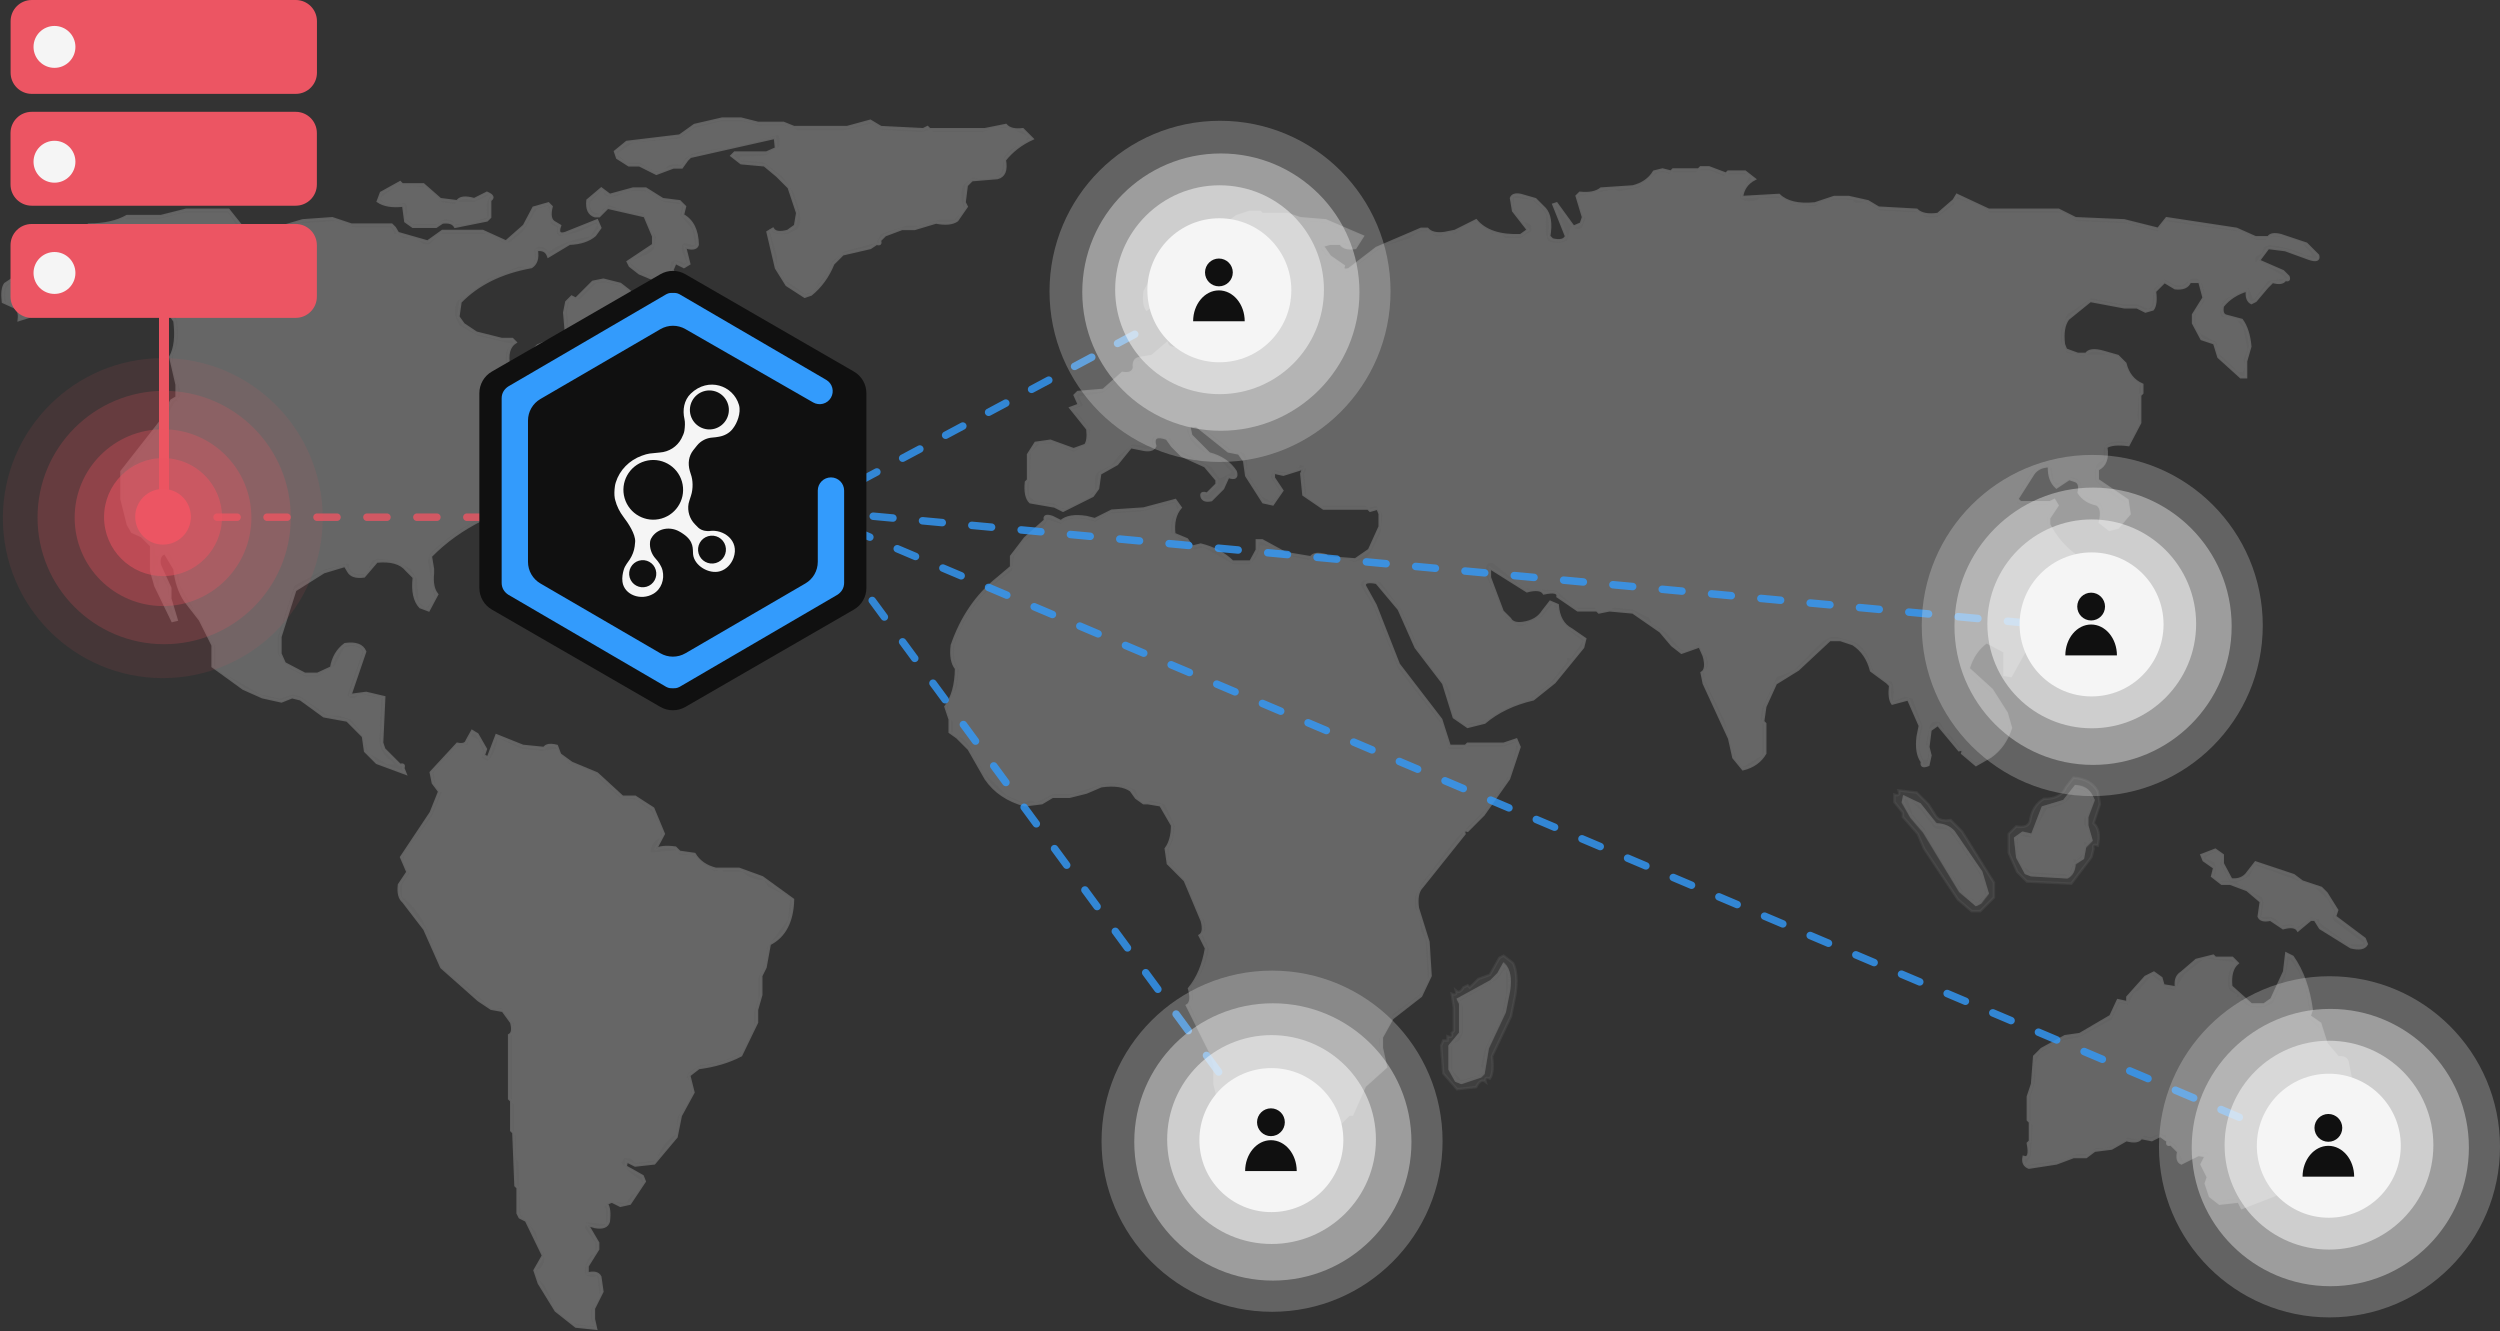 <svg id="world-map" viewBox="0 0 1001 533" fill="none" xmlns="http://www.w3.org/2000/svg">
  <rect x="0" y="0" width="1001" height="533" fill="#333333" stroke="none"/>
  <g>
    <g id="map">
      <path
        id="Vector"
        opacity="0.929"
        d="M289.105 47.514H296.737L303.522 49.211H313.699L317.94 50.908H339.142L348.472 48.363L352.712 50.908L369.674 51.757L371.37 50.908L372.218 51.757H394.269L402.75 50.06C404.05 51.587 406.312 52.153 409.535 51.757L413.351 55.575C408.884 57.611 405.21 60.439 402.326 64.06C403.061 68.189 402.072 70.593 399.358 71.272L389.18 72.12L387.06 74.242L386.212 81.029L387.06 82.727L383.244 88.242C381.435 89.542 378.607 89.826 374.763 89.09L366.282 91.636H361.193L354.408 94.181L352.288 96.302C352.74 97.603 352.316 98.027 351.016 97.575L348.472 99.272L337.446 101.817L333.63 105.636C331.594 110.67 328.626 114.771 324.725 117.939L322.18 118.787L314.972 114.121L310.731 107.333L307.339 92.908L309.459 91.636C310.307 93.05 312.286 93.333 315.396 92.484L318.364 90.363L319.212 85.272L315.82 75.09L311.155 70.423L306.067 66.181L296.737 65.332L292.921 62.363L294.193 61.09H306.915L310.731 59.393L310.307 55.151L276.383 62.787L275.111 64.06L272.991 67.029H269.598L262.813 69.575L256.029 66.181H251.788L247.123 63.211L246.275 60.666L250.94 56.847L272.142 54.302L278.079 50.06L289.105 47.514ZM288.68 49.211L278.503 51.757L272.567 55.999L253.908 57.696L247.972 61.938L251.364 64.484H256.453L262.389 67.878H265.782C266.347 65.615 268.608 64.767 272.567 65.332C273.697 62.504 276.241 60.807 280.199 60.242L295.465 57.696L311.579 53.454C312.71 54.019 312.993 55.999 312.427 59.393L307.339 62.787L296.313 63.635L306.491 64.484L314.124 70.423L318.364 77.211L320.908 85.696C321.474 89.09 320.908 91.353 319.212 92.484L315.82 94.181C312.427 94.747 310.165 94.464 309.035 93.333L311.579 102.666V106.06L314.972 111.999L322.605 117.09L325.149 116.242L331.086 108.605L332.782 104.363L337.87 100.12L350.592 96.727L352.288 93.333L362.465 89.939H367.554L376.035 87.393H381.972L385.364 83.999L384.516 80.605C383.95 76.646 384.516 74.1 386.212 72.969L389.605 70.423C394.127 71.555 397.52 71.272 399.782 69.575L400.63 68.726L401.478 62.787C403.174 59.959 406.001 57.979 409.959 56.847L410.807 55.151L404.022 51.757H398.934L393.845 53.454H373.491L372.642 52.605L369.25 53.454L353.136 52.605L348.896 50.06L338.718 52.605H319.212L314.972 50.908H304.794L298.01 49.211H288.68Z"
        fill="#666666"
        stroke="#666666"
      />
      <path
        id="Vector_2"
        opacity="0.929"
        d="M680.925 67.03H684.318L691.103 69.576L691.951 68.727H698.735L702.552 71.697C699.612 73.224 697.915 75.628 697.463 78.909L712.305 78.061C715.301 81.002 720.108 82.133 726.723 81.455L734.356 78.909H740.292L747.925 80.606L752.166 83.152L767.432 84C769.128 85.697 771.955 86.263 775.913 85.697L782.273 80.182L783.546 78.061L796.267 84H824.254L831.039 87.394L850.546 88.243L864.115 91.636L867.508 87.394L895.495 91.636L903.128 95.03H908.216C908.954 93.786 910.651 93.503 913.305 94.182L923.482 97.576L928.147 102.243C928.656 104.166 927.384 104.59 924.33 103.515L915.001 100.121L908.216 99.273L904.4 104.364L914.153 108.606L916.273 110.727C916.723 112.028 916.299 112.452 915.001 112C914.323 113.301 912.627 113.584 909.913 112.849L907.792 114.97L903.128 120.485L901.432 121.334C899.964 120.542 899.396 118.845 899.735 116.243C895.605 117.487 892.357 119.609 889.982 122.606C889.584 124.756 890.008 126.028 891.254 126.424L897.615 128.121C899.481 130.667 900.609 134.203 901.008 138.728L899.311 144.667V146.364V151.031H897.191L888.286 142.97L886.59 137.455L881.501 135.758L878.109 129.394V126L882.349 119.212L880.653 112.849H876.837C876.048 114.885 874.063 115.734 870.9 115.394L866.659 112.849L862.843 116.667C863.293 120.118 863.013 122.521 861.995 123.879L859.027 124.728L855.634 123.031H850.546L836.976 120.485L828.071 127.697C826.375 129.96 825.806 133.354 826.375 137.879L827.223 140L831.887 141.697H835.28C836.238 140.17 838.503 139.887 842.065 140.849L848.001 142.546L850.97 145.515C851.987 149.645 854.252 152.473 857.754 154V157.394L856.906 158.243V167.576V169.273L852.242 178.182C848.001 177.616 845.033 177.9 843.337 179.031C844.075 183.556 842.938 186.525 839.944 187.94V192.182L851.818 200.243L852.666 205.758L848.001 211.273L844.609 212.122L840.792 209.152C841.751 205.362 841.327 202.958 839.52 201.94C836.297 201.261 833.897 199.706 832.311 197.273C832.88 194.728 832.456 193.173 831.039 192.607L828.495 191.758L823.406 195.152C821.261 193.229 820.268 190.401 820.438 186.667C817.272 186.724 815.01 187.997 813.653 190.485L807.716 199.819L808.989 201.092H820.862L822.558 200.243L823.83 202.364L820.438 207.455V210.001C823.152 215.261 826.824 219.504 831.463 222.728L834.856 231.213V237.152C833.388 243.318 830.42 247.985 825.951 251.152L813.653 255.395L805.172 270.668L802.628 270.243V260.91L795.419 257.092C791.97 259.58 789.567 263.116 788.21 267.698L797.539 276.183L803.476 285.516L805.172 291.456C803.589 296.377 800.904 300.195 797.115 302.91L791.178 306.304L785.666 301.637C786.118 300.393 785.694 299.968 784.394 300.365L775.913 290.183L772.944 292.304L772.096 299.092L772.944 302.486L772.096 306.304C770.004 307.153 769.156 306.728 769.552 305.031C767.856 302.768 767.29 299.375 767.856 294.85L768.704 290.607L764.039 280.001L757.678 281.698C756.718 280.34 756.434 277.937 756.83 274.486L755.558 273.213L749.197 268.546C748.01 263.852 745.607 260.316 741.989 257.94L736.9 256.243H732.659L719.938 268.122L711.033 273.637L706.792 282.971L705.944 288.91L706.792 289.759V301.637C704.927 304.862 701.958 306.983 697.887 308.001L694.071 303.334L692.375 295.698L682.197 273.637L681.349 269.395C682.933 268.434 683.215 266.171 682.197 262.607L680.501 258.789L673.292 261.334L669.476 258.364L664.811 252.849L653.786 245.213L644.457 244.364L640.216 245.213L639.368 244.364H631.735L623.678 238.849C623.961 237.152 622.124 236.728 618.166 237.577C617.205 236.049 614.943 235.767 611.381 236.728L596.539 227.395V231.213L601.628 244.789L604.596 247.758C605.387 249.229 607.084 249.795 609.685 249.455C613.416 248.946 616.102 247.391 617.742 244.789L620.71 240.97L623.678 242.243C624.018 246.995 625.856 250.247 629.191 252.001L634.704 255.819L633.856 259.213L622.406 273.213L613.925 280.001C606.123 281.811 599.62 284.922 594.419 289.334L587.634 291.031L582.121 287.213L577.881 273.637L566.856 259.213L560.071 243.94L551.166 233.334C547.717 232.655 546.162 233.08 546.501 234.607L550.742 242.243L560.071 266.001L577.033 288.062L580.425 298.668H586.786L587.634 297.819H602.052L607.14 296.122L608.413 299.092L604.172 311.819L593.995 326.244L587.634 332.607C586.39 332.211 585.966 332.635 586.362 333.88L569.4 355.092C567.704 356.789 567.138 359.617 567.704 363.577L571.944 377.153L572.792 390.729L568.976 398.789L557.527 407.699L553.286 415.335V419.577L554.982 427.214L546.501 434.85L541.413 446.305H540.14L525.723 460.729L513.001 465.82C508.478 465.254 505.086 465.82 502.824 467.517L498.159 463.699L496.463 458.608V454.365L487.982 440.79L486.286 434.002V426.365L484.59 421.274L475.261 402.608C476.844 401.646 477.127 399.383 476.109 395.82C479.558 391.634 481.819 386.26 482.894 379.698L480.349 374.607C481.763 373.759 482.046 371.779 481.197 368.668L474.413 352.547L467.628 345.759L466.78 339.819C468.476 337.557 469.324 334.446 469.324 330.486L464.659 322.425L459.571 321.577H457.875L454.906 319.456L452.786 316.486C450.129 314.619 446.171 314.053 440.913 314.789L434.976 317.334L428.191 319.031H421.406L417.166 321.577L410.381 322.425C403.483 320.559 398.253 317.023 394.691 311.819L387.906 299.94L383.242 295.274L380.273 293.153V288.062L378.577 282.971C381.348 279.237 382.761 274.146 382.818 267.698C381.178 265.662 380.613 262.55 381.121 258.364C384.966 247.221 391.044 238.312 399.356 231.637L404.868 226.97V222.728L410.381 215.516L418.438 208.304C417.929 206.607 418.919 206.182 421.406 207.031L424.799 208.728C426.891 206.861 430.283 206.295 434.976 207.031L438.368 207.879L445.153 204.485L457.875 203.637L470.596 200.243L472.716 203.213C470.511 205.758 469.663 209.294 470.172 213.819L475.261 215.94L477.381 218.91L480.773 218.061C485.975 219.362 490.215 221.625 493.495 224.849H500.704L503.248 220.183V216.364H505.368L514.697 221.455L524.875 223.152C525.723 221.738 527.701 221.455 530.811 222.304L531.659 223.152L542.685 224.001L548.197 220.183L552.438 210.849V205.758L551.59 203.637L548.621 204.485L547.773 203.637H529.963L521.906 198.122L521.058 189.637L521.906 187.516L513.849 190.061L510.033 189.213V191.334L513.425 196.425L509.609 201.94L505.792 201.092L499.008 190.485L498.159 184.546L496.039 181.576L491.799 180.728L479.077 170.546H476.109L476.957 174.364L484.166 181.576C488.915 182.821 492.449 185.225 494.767 188.788C495.502 191.164 494.513 191.871 491.799 190.91L489.678 195.576L485.014 200.243C482.922 200.695 481.649 200.271 481.197 198.97C480.745 197.5 481.452 197.076 483.318 197.698L487.134 193.879V192.182L482.47 186.667L473.14 182.425L469.324 178.607L467.204 175.637C463.076 174.166 461.521 175.156 462.539 178.607C461.861 180.191 460.023 180.615 457.027 179.879L452.786 179.031L447.273 185.819L440.489 189.637L439.64 195.576L437.52 198.546L425.647 204.485L422.254 202.788L412.501 201.092C410.975 199.621 410.409 196.934 410.805 193.031L411.653 192.182V182.001L414.621 177.334L420.558 176.485L429.887 179.879L434.552 178.182C435.457 176.994 435.739 174.873 435.4 171.819L428.615 163.334L432.008 162.061L430.311 158.243L431.583 156.97L441.761 156.122L449.394 149.334C452.108 149.786 453.662 149.079 454.058 147.212C453.776 144.95 454.482 143.677 456.178 143.394L461.267 142.546L467.204 137.455C467.769 139.152 469.466 139.718 472.292 139.152L475.685 137.455L479.925 138.303L482.47 140.849H485.014L489.254 138.303C494.569 139.378 498.103 138.671 499.856 136.182L500.704 131.091L501.976 129.818L506.216 130.667C507.913 130.384 508.619 129.112 508.337 126.849L506.64 122.606C507.376 121.079 508.082 120.937 508.761 122.182L513.849 123.031L517.666 120.061L516.394 117.94L505.368 118.788L503.248 117.94L501.552 113.273L506.64 105.637L505.792 103.515C500.365 104.194 496.124 106.315 493.071 109.879L491.375 117.515L493.919 122.606L486.71 132.364L480.773 134.909L476.109 131.94C476.561 129.281 475.854 127.725 473.989 127.273L462.963 121.334L459.147 123.879C458.186 122.521 457.903 120.118 458.299 116.667L460.419 112.849C464.094 112.849 466.78 111.858 468.476 109.879C468.985 105.806 470.823 103.119 473.989 101.818L495.191 86.546L500.28 84.849H504.52L505.368 85.697H515.546L520.634 87.394L530.811 88.243L545.653 94.606L542.685 99.273C539.688 99.725 537.709 99.16 536.748 97.576H532.508L529.539 98.424L532.508 102.667L538.02 106.485C537.568 107.955 538.275 108.38 540.14 107.758L551.166 99.273L568.976 91.636H571.52C572.82 93.164 575.082 93.73 578.305 93.333L582.546 92.485L591.027 88.243C594.645 92.542 600.582 94.521 608.837 94.182L611.805 92.061L605.868 84.424L605.02 79.333C605.472 78.089 606.744 77.665 608.837 78.061L614.773 79.758L618.59 83.576C620.568 85.839 621.134 89.515 620.286 94.606L621.558 95.879C624.555 96.615 626.392 96.19 627.071 94.606L621.982 81.879L623.254 81.455L630.039 90.788L633.008 89.515L633.856 86.97L631.311 78.485L632.584 77.212C636.372 77.608 639.199 77.042 641.065 75.515L653.786 74.667C657.63 73.705 660.458 71.725 662.267 68.727L665.659 67.879L669.052 68.727L669.9 67.879H680.077L680.925 67.03ZM680.501 68.727L679.653 69.576H669.476L668.628 70.424L666.932 69.576H664.387L656.754 75.515L648.273 77.212L646.577 76.364L633.008 78.909C632.442 82.303 633.29 85.131 635.552 87.394L633.856 91.636L632.159 92.485L629.615 91.636L627.919 96.727L626.223 97.576C622.83 98.142 620.568 97.858 619.438 96.727C618.307 94.465 618.024 91.07 618.59 86.546L616.894 84L613.501 80.606L606.716 79.758V83.152L610.109 88.243L612.653 89.091C613.784 89.657 614.067 91.07 613.501 93.333L609.261 95.879H602.476C601.345 94.182 599.649 93.616 597.387 94.182L591.451 89.939H588.906L582.97 94.182C580.143 93.616 578.447 93.899 577.881 95.03C575.054 95.596 573.358 95.03 572.792 93.333H568.552L565.159 95.879L554.134 99.273L540.565 109.455H538.868L530.387 102.667L527.843 99.273L530.387 96.727L533.78 95.879L543.109 97.576L543.957 94.182L538.02 93.333L531.235 89.939L521.906 89.091L516.818 87.394H506.64L505.792 86.546C501.269 85.98 497.877 86.546 495.615 88.243L476.957 101.818L470.172 108.606L469.324 112C468.193 113.697 465.932 114.263 462.539 113.697C460.277 114.828 459.429 117.374 459.995 121.334L461.691 120.485H465.083L476.109 126.424C477.805 127.556 478.371 129.536 477.805 132.364L480.349 133.212L484.59 132.364C487.982 129.536 490.527 126.142 492.223 122.182L489.678 117.94L492.223 107.758L504.096 101.818C505.792 101.252 506.923 102.101 507.489 104.364V107.758L503.248 113.697C502.682 115.394 503.53 116.525 505.792 117.091L510.033 116.243C513.991 115.677 516.818 115.96 518.514 117.091L519.362 119.637L518.514 122.182L514.273 124.728L509.185 123.879L510.033 127.273L509.185 130.667L506.64 132.364L502.4 131.515L500.704 138.303C498.442 140 494.485 140.566 488.83 140L485.438 142.546H482.894L480.349 140L476.957 139.152L472.716 140.849C469.89 141.415 468.193 140.849 467.628 139.152L463.387 143.394L455.754 145.091L454.906 149.334C454.341 150.465 453.21 150.748 451.514 150.182L442.185 157.819L432.856 159.516L434.552 162.91L430.311 164.606H432.008L437.096 172.243L436.248 178.182L430.311 181.576L421.83 178.182H416.742L413.349 181.576L412.501 198.546L415.046 200.243L422.678 201.092L425.223 202.788H427.767L435.4 198.546L437.944 196.001C437.379 192.041 437.944 189.495 439.64 188.364L444.729 185.819L447.273 182.425L453.21 177.334L460.843 178.182C460.277 175.919 460.843 174.506 462.539 173.94L469.324 174.788L471.02 179.031L485.438 186.667L488.83 190.91L492.223 189.213L487.982 184.122L482.046 181.576C478.087 179.313 475.543 176.203 474.413 172.243L476.957 168.849L482.046 170.546L493.919 179.879L498.159 180.728C499.856 182.425 500.421 185.253 499.856 189.213L505.792 198.546L509.185 200.243L511.729 196.849L508.337 191.758C508.337 189.495 509.185 188.082 510.881 187.516L513.425 188.364C516.818 188.93 519.08 188.082 520.21 185.819C521.906 185.253 523.037 186.101 523.602 188.364L522.754 190.061L523.602 198.546L529.539 201.94H547.349L548.197 202.788L551.59 201.94L554.134 206.182L553.286 213.819L549.046 222.304L547.349 224.001L542.261 225.698C539.999 224.567 536.89 224.283 532.932 224.849L532.083 224.001H525.299L524.451 224.849L512.577 222.304C510.315 220.041 507.771 218.91 504.944 218.91C504.379 222.304 502.966 224.849 500.704 226.546H493.919L482.046 219.758L478.653 220.607L476.957 219.758C475.261 220.324 474.695 220.041 475.261 218.91L468.476 213.819C467.91 209.294 468.758 206.182 471.02 204.485L470.172 201.94L457.451 205.334L444.729 206.182L438.792 209.576L436.248 208.728C430.594 207.597 426.919 208.162 425.223 210.425L420.134 208.728L418.438 211.273L410.805 217.213L406.564 223.152L405.716 229.092L402.324 231.637C393.277 237.859 386.776 246.627 382.818 257.94C382.252 262.465 382.818 265.859 384.514 268.122L383.666 275.759L380.273 282.546C379.708 285.374 380.273 287.355 381.97 288.486V293.577L386.21 295.274L388.754 298.668L394.691 309.698L404.02 318.183L409.957 320.728L413.349 319.88L415.046 320.728L421.83 317.334H429.463L442.185 313.092H448.121L454.906 315.637L456.602 319.88L459.147 320.728L460.843 319.88L466.78 321.577L471.02 330.91L470.172 336.85L468.476 340.244V344.486L476.109 352.971L478.653 361.456L482.894 369.092C483.459 371.355 483.176 373.052 482.046 374.183L484.59 380.123C483.459 386.345 481.197 391.436 477.805 395.395C478.936 398.789 478.653 401.052 476.957 402.183L487.982 426.79V435.274L489.678 442.062L493.919 446.305L498.159 454.79L499.008 462.426L502.4 465.82C504.662 466.386 506.358 465.82 507.489 464.123H514.273L521.058 460.729H523.602L538.868 446.305L540.565 444.608L545.653 433.577L553.286 426.79L551.59 419.153V415.759L557.527 405.577L566.856 398.789C569.118 397.092 570.53 394.829 571.096 392.001L570.248 376.729L568.552 373.335L567.704 366.547L566.008 364.001V358.91L568.552 353.819L582.97 335.153L593.995 324.122L604.172 309.698L606.716 297.819L602.476 299.516H587.21L586.362 300.365H579.577L577.033 291.031L559.223 268.122L549.894 244.364L543.957 234.183L545.653 231.637L553.286 232.486L561.767 244.364L568.552 259.637L579.577 274.062L581.273 277.455V281.698L582.97 286.789L587.21 289.334L593.147 288.486L606.716 280.849L612.653 279.152L620.286 273.213L627.071 264.728C626.505 263.031 627.071 262.465 628.767 263.031L633.008 257.092L627.071 252.001L621.982 242.667L617.742 247.758L610.109 251.152H607.565L602.476 247.758L594.843 231.637C593.712 227.677 594.277 225.415 596.539 224.849H598.235L610.957 235.031L623.678 235.88L631.311 242.667H638.944L639.792 243.516C642.619 244.647 644.599 244.364 645.729 242.667L654.21 243.516L660.995 246.91L661.843 249.455L667.78 252.849L673.716 259.637H676.261L680.501 257.092L683.894 263.031C685.024 265.859 684.742 267.84 683.046 268.971V272.365L690.678 287.637L695.767 303.759L698.311 306.304L705.096 302.062V289.334L704.248 288.486L705.096 283.395L711.033 270.668L717.818 268.122L729.691 256.243L733.084 254.546H736.476L744.109 257.092C746.936 259.355 748.915 262.749 750.046 267.274C751.742 270.102 754.286 271.799 757.678 272.365C758.809 274.062 759.092 276.607 758.527 280.001L762.767 278.304L766.159 279.152L770.4 291.031L769.552 294.425C768.986 298.385 769.269 301.496 770.4 303.759H771.248C771.814 300.931 771.531 299.234 770.4 298.668L772.096 291.031C772.662 288.768 774.358 287.92 777.185 288.486L778.881 291.88C778.315 293.011 778.881 293.294 780.577 292.728L787.362 302.062L791.603 304.607L794.995 302.91C798.953 300.647 801.78 297.253 803.476 292.728V288.486L797.539 279.152L789.906 271.516L786.514 268.122L792.451 257.94L795.843 255.395L801.78 257.94C804.042 259.637 805.172 262.749 805.172 267.274L810.261 257.94L814.501 253.698L824.678 250.304C828.639 247.476 831.463 243.516 833.159 238.425V231.637L830.615 224.849C825.527 220.889 821.566 216.082 818.742 210.425V207.879L822.134 201.94L820.438 202.788H809.413L806.868 201.94V198.546L813.653 187.516L820.438 184.97L822.134 187.516L822.982 192.607C825.806 193.173 827.791 192.324 828.919 190.061L831.463 190.91C833.728 191.476 834.576 193.738 834.008 197.698L841.641 201.092C842.768 202.788 843.057 205.616 842.489 209.576C843.057 210.707 844.465 210.991 846.729 210.425L850.97 206.182V202.788L840.792 195.152L838.248 192.607C837.68 187.516 838.816 184.688 841.641 184.122V179.879C842.768 176.485 846.161 175.354 851.818 176.485L856.058 169.697L855.21 167.152L856.058 154.425L854.362 152.728L849.273 145.94L847.577 143.394L843.337 142.546H835.704L834.856 143.394L827.223 141.697L824.678 137.455V132.364L827.223 125.576L837.4 118.788L850.122 121.334H856.058L860.299 123.031L861.147 122.182L861.995 115.394L867.084 111.152L871.324 113.697H873.868L877.261 111.152H880.653L882.349 113.697L883.197 117.091V121.334L879.805 125.576C879.237 128.97 879.805 131.515 881.501 133.212L886.59 135.758C888.286 136.324 888.854 138.021 888.286 140.849L896.767 148.485H897.615L898.463 146.788L897.615 144.243L899.311 140L897.615 131.515L895.071 128.121L889.134 127.273L888.286 125.576L889.134 121.334L891.678 118.788L901.008 114.546L902.704 118.788L907.792 112L913.729 111.152L904.4 105.212C902.704 105.778 902.136 104.93 902.704 102.667L905.248 100.97L906.096 98.424L908.641 97.576C914.297 98.142 919.386 99.555 923.906 101.818H924.754L921.362 97.576L914.577 95.879C910.617 94.748 908.361 95.03 907.792 96.727H903.552L896.767 93.333L867.084 89.091L864.539 93.333L851.818 89.939L831.463 89.091L825.527 85.697H796.691L793.299 83.152L785.666 80.606C783.404 80.04 782.556 80.606 783.122 82.303L776.337 87.394C772.379 87.96 769.834 87.394 768.704 85.697L752.59 84.849L746.653 81.455C743.826 82.02 742.13 81.737 741.565 80.606C734.78 80.04 729.974 80.889 727.147 83.152L716.97 82.303L713.577 79.758H705.096L704.248 80.606C699.725 81.737 696.898 81.172 695.767 78.909L700.008 70.424H691.527L690.678 71.273L684.742 68.727H680.501Z"
        fill="#666666"
        stroke="#666666"
      />
      <path
        id="Vector_3"
        opacity="0.929"
        d="M160.193 72.968L161.041 73.816H169.522L176.307 79.756L183.092 80.604C184.053 79.02 186.315 78.737 189.877 79.756L194.965 77.21C197.34 78.228 197.764 79.218 196.237 80.18V86.968L194.965 88.241L182.244 90.786C181.453 89.316 179.756 88.75 177.155 89.089L174.611 90.786H165.282L162.313 88.665L161.465 82.301C157.055 82.81 153.663 82.245 151.288 80.604L152.56 77.21L160.193 72.968ZM159.769 74.665L152.984 79.756C154.68 81.453 157.79 81.736 162.313 80.604C164.01 81.736 164.292 83.998 163.162 87.392L165.706 89.089H175.035L177.579 87.392C179.841 86.826 181.537 87.392 182.668 89.089H186.908L194.541 86.544C193.976 83.15 194.259 80.604 195.389 78.907L190.301 81.453H183.516L182.668 82.301L176.731 81.453L169.946 75.513L159.769 74.665Z"
        fill="#666666"
        stroke="#666666"
      />
      <path
        id="Vector_4"
        opacity="0.929"
        d="M240.763 75.515L244.156 78.06L253.485 75.515H258.573L265.358 79.757L272.143 80.606L274.263 82.727L273.415 86.121C277.261 88.214 279.239 92.173 279.352 98C278.957 99.3 277.685 99.725 275.535 99.272L274.263 98.848L275.96 105.636L273.839 106.909L270.447 105.212L269.175 108.181L271.719 111.575C271.154 113.555 269.316 114.263 266.206 113.697L256.029 109.454L252.213 106.484L251.365 104.788L261.542 98V94.606L258.149 86.545L243.308 83.151L239.915 86.545H238.219C235.844 85.809 234.855 83.688 235.251 80.181L240.763 75.515ZM241.187 77.212L236.947 81.454C236.382 83.151 237.23 84.282 239.491 84.848C240.623 85.414 240.905 85.131 240.339 83.999L243.732 81.454L251.365 83.999L258.149 84.848L263.238 95.03L262.39 100.121L260.694 101.818L253.061 105.212L256.453 107.757L265.782 112H270.023L267.478 108.606L268.327 104.363L270.871 103.515L273.415 104.363L274.263 105.212L272.567 100.969C272.002 98.706 272.567 97.293 274.263 96.727L277.656 97.575L276.808 92.484L271.719 86.545L272.567 82.303L265.782 81.454L258.997 77.212C253.909 76.646 250.234 77.212 247.972 78.909C244.015 80.04 241.753 79.474 241.187 77.212Z"
        fill="#666666"
        stroke="#666666"
      />
      <path
        id="Vector_5"
        opacity="0.929"
        d="M219.559 81.454L220.831 82.726C219.983 86.12 220.407 88.242 222.103 89.09L224.224 90.363C223.263 93.078 223.969 94.068 226.344 93.332L239.066 88.242L240.338 91.211L238.217 94.181C235.786 96.274 232.394 97.405 228.04 97.575L219.559 102.666C218.881 100.573 217.326 99.724 214.895 100.12C215.46 103.345 214.753 105.608 212.774 106.908C200.788 109.058 191.317 113.724 184.363 120.908L183.515 126.848L185.635 129.817L190.724 133.211L200.901 135.757H205.141L206.414 137.03C203.757 138.727 202.908 141.979 203.869 146.787L210.23 148.484C212.662 147.24 213.65 144.553 213.198 140.424L215.319 138.302L223.8 134.908H226.768L225.92 125.151L226.768 120.908L228.888 118.787L230.585 119.636L237.369 112.848L241.61 111.999L248.395 113.696L252.211 116.666L253.907 124.727L267.901 119.636L269.173 120.908V130.242L268.325 131.939L270.869 133.211L273.838 138.302L275.534 137.454L279.35 140.424C279.124 145.005 277.287 147.975 273.838 149.333L266.205 153.575H246.698L238.217 156.121L235.249 158.242L235.673 159.515H241.61C242.458 158.1 244.437 157.818 247.547 158.666L249.667 159.515L248.395 162.06L244.578 165.03C244.182 166.331 244.606 166.755 245.85 166.303C246.698 167.717 248.677 167.999 251.787 167.151L256.876 165.454L258.148 167.575L257.3 169.696L250.939 172.242H247.547L238.217 179.03L236.945 176.06L237.793 171.393L229.736 173.939L220.831 182C221.283 184.149 220.859 185.421 219.559 185.818C214.64 185.139 211.389 186.129 209.806 188.787L206.838 192.606L202.173 196.424L193.268 207.878C185.296 211.782 178.369 216.731 172.49 222.727L173.338 227.818V229.515C172.942 233.305 173.507 236.133 175.034 238L171.641 244.363L168.249 243.091C165.931 240.602 165.083 236.642 165.705 231.212L162.736 228.242C160.475 225.414 156.517 224.282 150.863 224.848L145.774 230.788C142.495 231.24 140.375 230.533 139.414 228.666L138.141 226.545L129.66 229.091L118.211 236.303L112.274 254.97V261.757L113.971 265.576L122.028 269.818H127.116L132.629 267.273C133.307 263.257 135.145 260.145 138.141 257.939C142.439 257.317 145.124 258.307 146.198 260.909L140.262 278.303L146.622 277.455L153.831 279.152L152.983 297.394L153.831 299.939L160.192 306.303C161.492 305.907 161.916 306.331 161.464 307.576L162.312 309.697L150.863 305.455L146.198 300.788L145.35 294.849L138.99 288.485L129.66 286.788L120.331 280L116.939 279.152L112.698 280.848L105.065 279.152L97.433 275.758L85.135 266.848V258.364L80.046 248.182L74.11 240.545C71.848 237.151 70.435 232.909 69.869 227.818L66.053 221.454C64.244 221.907 63.536 223.463 63.933 226.121L68.173 235.454V239.697L70.717 248.182L69.021 248.606L62.236 234.606L60.54 228.666V218.485L56.724 214.666L52.907 212.969L51.211 210L48.667 199.818V188.787L63.933 169.272L68.597 160.363L70.717 159.09V153.999L68.173 142.969C70.096 139.518 70.661 134.711 69.869 128.545L67.749 125.575L59.268 120.484L38.914 117.939L30.433 121.333L27.888 119.636L23.648 123.03L7.534 128.121C7.873 125.518 7.308 123.821 5.838 123.03L1.173 120.908C0.777 117.458 1.06 115.054 2.021 113.696L8.382 109.454C13.414 110.245 17.372 109.963 20.255 108.605L24.072 104.787C24.524 103.317 23.817 102.892 21.952 103.514L18.559 106.06L14.743 104.363L13.895 102.242L14.743 100.12C16.043 98.65 18.446 98.084 21.952 98.423L28.736 100.12C30.037 99.724 30.461 98.451 30.009 96.302L28.312 93.757L35.521 89.939C41.741 89.939 46.829 88.808 50.787 86.544H64.357L74.534 83.999H91.496L98.281 92.484H106.762L121.179 88.242L133.053 87.393L140.686 89.939H156.8L158.072 91.211L159.344 93.332L171.217 96.726L177.154 92.484H193.268L202.597 96.726L209.806 90.363L213.622 83.151L219.559 81.454ZM219.135 83.151L215.743 83.999L209.806 93.332L204.717 97.575H201.325L194.54 94.181H176.73L172.49 98.423H169.945L165.705 95.878H161.464L158.92 94.181C157.224 94.747 156.658 94.463 157.224 93.332L156.376 91.635H141.958L134.325 89.09L120.755 89.939L107.186 94.181C102.097 94.747 98.422 94.463 96.16 93.332L91.072 85.696H74.11L63.933 88.242H50.363L44.426 90.787H39.338L30.009 93.332L31.705 96.726L30.857 100.969L29.16 101.817L23.224 100.12H18.135C15.308 101.817 15.308 103.232 18.135 104.363C18.701 102.1 20.962 101.251 24.92 101.817C26.051 102.383 26.334 103.797 25.768 106.06L20.68 110.302L8.806 111.151L5.414 113.696C3.152 114.262 2.304 116.524 2.869 120.484L7.958 122.181L10.502 125.575L22.376 122.181L28.312 117.939L30.857 119.636C34.249 119.07 37.076 117.939 39.338 116.242L50.363 117.09L63.933 120.484L64.781 123.03L69.869 124.727L71.566 128.969C72.131 134.626 71.566 139.151 69.869 142.545V146.787L72.414 155.272C72.979 157.535 72.696 159.232 71.566 160.363C72.131 161.494 71.848 161.778 70.717 161.212L64.781 171.393L55.452 182.424L53.755 186.666L50.363 189.212V201.091L52.907 210.424L59.692 214.666C61.954 215.797 63.084 218.343 63.084 222.303C63.65 220.606 65.346 220.04 68.173 220.606L71.566 228.242L72.414 234.182L86.831 258.788V267.273L104.641 277.455L112.274 279.152L117.363 277.455L120.755 278.303L131.781 285.939H136.021L141.11 287.636L146.198 294.424L147.895 301.212L155.528 305.455H156.376C153.549 303.758 151.853 300.93 151.287 296.97L152.135 280L147.895 279.152C145.068 278.586 143.372 278.869 142.806 280C139.979 280.566 138.566 280 138.566 278.303L144.502 261.333C143.937 259.636 141.958 259.07 138.566 259.636L134.325 267.273L127.54 271.515H122.452L115.667 268.121L110.578 262.182V255.394L117.363 234.182L130.084 227.394L136.869 225.697C139.696 224.566 140.827 225.131 140.262 227.394C141.392 229.091 143.372 229.657 146.198 229.091L148.743 224L151.287 223.151L158.92 224L164.857 227.394L167.401 231.636L168.249 240.97L170.793 242.666L173.338 239.273L170.793 224.848L171.641 221.454C177.861 215.232 185.211 210.141 193.692 206.181L202.173 194.303L207.262 190.909L208.958 186.666L214.895 184.121H219.135L219.983 180.727L228.464 173.09C231.857 172.524 234.683 171.393 236.945 169.696L239.49 172.242L238.641 176.484L247.971 170.545C251.363 171.111 253.907 170.545 255.604 168.848L256.452 167.151L252.211 168.848C247.688 169.414 244.578 168.565 242.882 166.303L243.73 163.757L246.274 162.06L247.122 160.363L235.249 161.212C233.553 160.646 232.987 159.515 233.553 157.818L243.73 152.727L247.971 151.878H267.477L271.717 149.333L277.654 143.393V141.696C277.088 139.999 275.676 139.433 273.414 139.999L266.629 132.363L267.477 130.666V121.333L254.755 126.424C251.929 125.292 250.797 122.464 251.363 117.939L249.667 115.393L242.882 113.696H239.49L232.705 120.484H228.464L227.616 124.727L228.464 134.908L226.768 136.605H223.376L214.895 139.999V144.242L212.35 149.333L210.654 150.181H208.11L202.173 146.787C201.607 142.262 202.173 139.433 203.869 138.302L191.148 134.908L183.515 130.666L181.819 127.272C181.253 123.312 181.819 120.767 183.515 119.636L195.388 111.151L208.11 106.06H212.35C213.481 104.929 213.764 102.948 213.198 100.12L214.895 98.423C217.157 97.857 218.853 98.423 219.983 100.12C223.941 97.292 229.312 95.312 236.097 94.181L238.641 89.939C234.683 92.766 229.878 94.463 224.224 95.029C222.528 94.463 221.962 93.332 222.528 91.635L219.983 89.939L219.135 83.151ZM63.084 226.545L62.236 229.939L63.933 230.788L63.084 226.545ZM64.781 231.636C63.65 235.03 63.933 237.858 65.629 240.121L67.325 240.97L66.477 235.03L64.781 231.636Z"
        fill="#666666"
        stroke="#666666"
      />
      <path
        id="Vector_6"
        opacity="0.929"
        d="M189.027 292.726L191.148 293.999L194.54 299.938L193.692 302.484L195.388 303.332L198.781 294.423L209.382 298.665L217.863 299.514C218.597 298.269 220.293 297.987 222.951 298.665L224.224 302.059L228.888 305.453L239.065 309.696L249.243 319.029H254.331L261.54 323.696L265.781 333.878L262.388 340.241C263.915 339.166 266.6 338.884 270.445 339.393L272.141 341.09L278.078 341.938C279.887 344.936 282.714 346.917 286.559 347.878H288.255H295.888L305.217 351.272L317.515 360.181C317.288 369.005 314.178 374.945 308.186 377.999L306.489 387.333L304.793 390.727V398.363L303.097 404.302V409.393L296.736 422.545C291.93 425.09 286.276 426.787 279.774 427.636L275.958 430.606L277.654 437.393L272.565 446.727L270.869 455.212L261.964 465.818L254.331 466.666L250.939 464.969L250.515 467.091L257.3 470.909L258.148 473.03L252.211 481.939L248.394 482.788L245.002 481.091L242.882 481.939C243.9 483.297 244.182 485.7 243.73 489.151C243.164 491.131 241.326 491.838 238.217 491.272L235.249 490.424L239.489 497.636V500.182L235.249 506.97V509.939C237.849 509.26 239.545 509.685 240.337 511.212L241.186 517.151L237.793 523.939V528.182L238.641 532L230.584 531.151L222.527 524.788L215.743 513.757L214.046 508.666L217.439 502.727L210.654 488.727L208.11 487.454L207.262 485.757V475.575L206.413 474.727L205.565 453.515L204.717 452.666V440.787L203.869 439.939V414.484C205.169 413.805 205.452 412.108 204.717 409.393L201.325 404.727L196.66 403.878L191.572 400.484L176.73 387.333L169.945 372.06L161.464 361.029C159.937 359.729 159.372 357.466 159.768 354.242L163.16 349.151L160.616 343.211L172.489 325.393L175.882 316.908L173.337 313.514L172.489 309.272L183.091 297.817C185.239 298.269 186.511 297.845 186.907 296.544L189.027 292.726ZM188.603 295.272L187.755 298.665L183.515 299.514L174.186 309.696L175.034 314.787L177.578 317.332L173.337 327.514L162.312 342.787C161.746 346.181 162.595 348.444 164.856 349.575L161.464 354.666V358.908C165.987 362.302 169.379 366.827 171.641 372.484L177.578 386.908L194.54 400.484C195.105 402.747 197.367 403.596 201.325 403.03L206.413 409.818L205.565 414.06V441.212L206.413 442.06V453.939L207.262 454.787V464.121L208.11 464.969L208.958 486.182L214.894 492.969L216.591 499.757L218.287 501.454C218.852 505.414 218.004 507.96 215.743 509.091V511.636L218.287 514.182L222.527 522.667C225.354 527.757 230.16 530.303 236.945 530.303L236.097 528.606V524.364L239.489 518.424L238.641 511.636C235.814 512.202 234.118 511.636 233.553 509.939C233.553 505.414 234.966 502.585 237.793 501.454V498.06L233.553 492.121L234.401 488.727L242.034 489.575V484.485L241.186 483.636L243.73 480.242L250.515 481.091L252.211 478.545L254.755 476.848L256.451 473.454L252.211 470.06L247.97 465.818L249.667 463.272C251.928 462.706 253.624 463.272 254.755 464.969L262.388 464.121C264.084 459.596 266.629 456.202 270.021 453.939L270.869 447.151L275.958 438.666C276.523 435.272 275.958 433.009 274.262 431.878L275.11 429.333L280.198 425.939C285.852 425.373 290.94 423.959 295.464 421.696L297.16 419.999L301.401 410.666V405.575L303.097 399.636V391.151C305.358 387.757 306.489 383.797 306.489 379.272L314.97 368.242L315.818 359.757L307.337 355.514L305.641 352.969C302.249 352.969 299.421 351.838 297.16 349.575H289.527L288.679 348.726L286.135 349.575L276.806 342.787C273.413 343.353 271.434 342.787 270.869 341.09L259.844 341.938C259.844 338.544 261.257 336.282 264.084 335.151V332.605L260.692 325.817L254.755 320.726L247.97 319.878L236.945 309.696L227.616 306.302L222.527 300.362L217.439 301.211L208.958 300.362L199.629 296.12C199.063 300.08 197.649 303.19 195.388 305.453L191.996 303.756L192.844 301.211L191.148 296.969L188.603 295.272Z"
        fill="#666666"
        stroke="#666666"
      />
      <path
        id="Vector_7"
        opacity="0.929"
        d="M831.042 314.789C834.205 315.072 836.326 316.345 837.403 318.608L838.251 320.304L835.707 327.092V330.486L837.403 336.426L834.858 338.971L834.01 343.638L830.618 345.759C830.508 348.474 829.515 350.313 827.65 351.274L813.232 350.426L811.112 349.577L807.719 343.214L806.871 335.577L809.839 333.456L813.656 334.305L817.896 323.274L826.377 320.729L831.042 314.789ZM830.618 316.486V318.183C828.922 321.577 825.529 323.557 820.441 324.123L813.656 336.002L808.567 335.153C808.002 340.244 808.85 344.204 811.112 347.032L813.656 348.729L828.074 349.577L829.77 345.335C829.202 343.638 829.77 343.072 831.466 343.638L833.162 341.941L834.01 338.547C833.442 336.85 834.01 336.284 835.707 336.85C836.275 334.022 835.707 332.042 834.01 330.911V327.517C835.707 325.82 836.555 323.274 836.555 319.88C835.427 317.617 833.442 316.486 830.618 316.486Z"
        fill="#666666"
        stroke="#666666"
      />
      <path
        id="Vector_8"
        opacity="0.929"
        d="M762.344 319.032L768.705 322.002L775.065 330.062C778.345 330.232 780.748 331.222 782.274 333.032L793.3 349.153L795.844 357.638L792.876 361.456L791.179 362.305L784.819 356.79L770.401 333.032L765.312 327.093L761.92 321.153L762.344 319.032ZM765.312 321.577L766.16 325.82L771.249 331.759L773.793 337.699L787.363 358.062L790.755 359.759L791.603 360.608L794.148 358.062V354.669L791.603 349.578L782.274 336.002L779.73 332.608C775.772 333.174 773.511 332.325 772.945 330.062L768.705 324.971L765.312 321.577Z"
        fill="#666666"
        stroke="#666666"
      />
      <path
        id="Vector_9"
        opacity="0.929"
        d="M887.016 340.243L889.984 342.364V345.758L893.376 352.122C896.37 352.461 898.635 351.471 900.161 349.152L903.13 345.334L918.395 350.425L921.788 352.97L929.421 355.516L931.541 357.637L935.781 364.425L934.933 366.971L946.807 375.88L947.655 378.001C946.807 379.698 944.686 380.122 941.294 379.274L928.997 371.637L926.876 368.243H925.18L920.092 372.486C919.243 371.071 917.267 370.789 914.155 371.637L909.066 368.243C906.522 368.809 904.97 368.385 904.402 366.971L905.25 361.031L899.737 356.364L892.952 353.819H889.56L885.743 350.849L886.592 347.455L882.351 344.486L881.503 342.364L887.016 340.243ZM886.592 341.94L884.047 343.637L886.592 344.486C887.72 345.617 888.008 347.88 887.44 351.274L889.136 352.122H891.68L888.288 346.183C889.416 342.789 888.856 341.374 886.592 341.94ZM903.554 347.031L901.009 351.274L896.769 353.819L906.098 358.91L906.946 361.455L906.098 366.546C909.49 365.98 912.035 367.112 913.731 369.94C916.555 369.374 918.54 369.658 919.667 370.789L925.604 366.546L928.149 367.395C929.276 366.829 929.565 367.395 928.997 369.092L940.87 377.577H945.111L934.085 369.092L933.237 367.395L934.085 365.698L931.541 360.607L926.452 355.516L903.554 347.031Z"
        fill="#666666"
        stroke="#666666"
      />
      <path
        id="Vector_10"
        opacity="0.929"
        d="M915.428 381.819L917.972 383.092C921.933 388.749 924.477 395.819 925.605 404.304L924.757 406.85L928.997 409.819L931.542 417.88L936.206 423.395C938.471 423.113 939.743 423.82 940.023 425.517L941.719 434.001L940.871 434.85V441.638C938.895 444.183 937.758 447.577 937.478 451.82L927.725 464.123C923.086 465.989 919.558 468.959 917.124 473.032L915.852 475.153L910.763 478.547L897.618 483.638L896.345 481.093L888.712 481.941L884.896 478.971L883.2 473.88L884.048 471.335L881.504 466.244L883.2 462.85L880.231 462.426L873.447 465.82C872.03 465.254 871.606 463.699 872.175 461.153L869.206 458.183C867.959 458.636 867.535 458.211 867.934 456.911L864.966 454.789L861.573 456.486L857.333 455.638C856.485 457.052 854.509 457.335 851.396 456.486L845.459 459.88L838.674 460.729L835.282 463.274H830.193L823.409 465.82L812.384 467.517C810.574 466.838 809.868 465.423 810.264 463.274C812.243 463.896 812.808 462.058 811.96 457.759L812.808 456.911V449.274L811.96 448.426V439.092L813.656 434.001L814.504 422.971L817.473 420.001L826.801 414.91L832.738 414.062L845.035 406.85L848.004 400.486L851.82 401.335V399.213L859.029 391.153L862.421 389.456L865.39 391.577L866.238 394.547L871.326 395.395C870.877 392.567 871.581 390.587 873.447 389.456L879.383 384.365L886.168 382.668L887.016 383.516H893.801L895.921 385.638C893.776 387.447 892.928 390.559 893.377 394.971L901.434 402.183H906.523L909.491 400.062L914.58 389.031L915.428 381.819ZM883.2 384.365L875.567 390.304L871.326 397.092L867.086 396.244L864.542 393.698L861.997 391.153L856.909 397.092L855.212 397.941L852.668 403.032L849.276 402.183L845.883 408.971L833.162 415.759L824.681 417.456L817.897 421.698L815.353 425.941C815.917 431.032 815.353 435.274 813.656 438.668V449.698L814.504 450.547L813.656 463.274L811.96 465.82L824.681 464.123L831.466 461.577H835.706L839.099 459.032H843.339L848.428 457.335L851.82 454.789C855.212 455.92 857.477 455.638 858.605 453.941L861.149 454.789L865.39 453.092L867.086 453.941C868.214 453.375 868.502 453.941 867.934 455.638L872.175 458.183L874.719 464.123L881.504 460.729C883.2 460.163 884.328 460.729 884.896 462.426L883.2 465.82V468.365L885.744 471.759L884.896 473.456C884.896 476.85 886.312 479.113 889.137 480.244L892.529 479.396C896.49 478.83 899.034 479.678 900.162 481.941L913.731 475.153L917.124 470.911L925.605 464.123L935.782 452.244L936.63 447.153L939.175 442.911V436.123L940.023 435.274V431.032C938.326 429.335 937.758 427.355 938.326 425.092L934.934 424.244C930.973 421.981 928.997 418.304 928.997 413.213L925.605 409.819L923.061 407.274L923.909 405.577C923.34 396.526 921.085 389.738 917.124 385.213L915.428 392.001L910.339 402.183L906.947 403.88C901.29 404.446 897.897 403.032 896.769 399.638C895.073 400.204 894.505 399.92 895.073 398.789L892.529 397.092L891.681 395.395C891.113 390.87 891.961 387.759 894.225 386.062L883.2 384.365Z"
        fill="#666666"
        stroke="#666666"
      />
      <path
        id="Vector_11"
        opacity="0.929"
        d="M602.053 386.061C604.258 388.097 604.965 391.633 604.174 396.667L602.477 405.152L595.693 419.576L593.996 429.758L592.724 431.031L585.091 433.576L582.971 432.728L580.427 428.061V418.728L584.667 413.637V401.758L583.819 400.061L596.965 392.849L599.933 389.879L602.053 386.061ZM602.477 389.455L599.933 392.849L585.515 401.334L586.363 403.031V414.061L584.667 417.455L582.123 418.304V428.485L585.515 431.879L591.452 430.182C593.714 429.051 593.996 428.203 592.3 427.637L593.996 420.001L600.781 406.425L602.477 397.94V389.455Z"
        fill="#666666"
        stroke="#666666"
      />
      <path
        id="Vector_12"
        d="M288.256 49.212H297.586L304.37 50.909H314.548L318.788 52.606H338.294L348.472 50.06L352.712 52.606L368.826 53.454L372.219 52.606L373.067 53.454H393.421L398.51 51.757H403.598L410.807 54.727L409.535 56.848C405.86 57.697 403.174 59.535 401.478 62.364L400.63 68.303L399.358 69.576C397.21 71.103 393.817 71.386 389.181 70.424L386.212 72.545C384.742 74.186 384.177 76.731 384.516 80.182L385.364 83.576L381.548 87.394H375.611L367.13 89.939H362.041L352.288 93.333L350.168 96.727L337.446 100.121L332.782 103.939L331.086 108.182L324.725 116.243L322.181 117.091L314.972 111.576L311.579 105.636V102.242L309.035 93.333C310.222 94.239 312.343 94.521 315.396 94.182L319.212 92.485C320.682 91.184 321.248 88.779 320.908 85.273L318.364 76.788L313.7 70.424L306.067 64.485L296.313 63.212L306.915 62.788L312.427 58.969C313.163 56.028 312.739 54.19 311.155 53.454L295.041 57.697L279.775 60.242C276.326 61.034 273.782 62.731 272.143 65.333C268.693 64.994 266.432 65.842 265.358 67.879H261.965L256.029 64.485H250.94L247.972 61.515L253.484 57.697L272.143 56L278.079 51.757L288.256 49.212Z"
        fill="#666666"
        stroke="#666666"
      />
      <path
        id="Vector_13"
        d="M680.079 68.725H684.319L690.256 71.271L691.104 70.422H700.009L695.768 78.483C696.786 80.915 699.472 81.622 703.825 80.604L704.674 79.755H713.155L716.547 82.301L726.724 83.149C730.004 80.774 734.809 79.925 741.142 80.604C741.877 81.848 743.573 82.131 746.231 81.452L752.167 84.846L768.281 85.695C769.581 87.505 772.126 88.071 775.914 87.392L783.123 81.877C782.671 80.406 783.377 79.982 785.243 80.604L792.876 83.149L796.269 85.695H825.104L831.041 89.089L851.395 89.937L864.117 93.331L867.085 89.089L896.344 93.331L903.129 96.725H907.37C908.388 95.141 910.652 94.859 914.155 95.877L920.939 97.574L924.756 101.392L923.484 101.816C919.353 99.44 914.265 98.026 908.218 97.574L906.098 98.422L904.826 100.968L902.705 102.24C901.857 104.729 902.281 105.719 903.977 105.21L913.731 110.725L907.794 111.998L902.281 118.786L900.585 114.543L891.256 118.786L889.136 120.907L888.288 125.15L889.136 127.271L894.648 128.119L897.617 131.089L899.313 139.574L897.617 143.816L898.465 146.362L897.617 148.483H896.344L888.288 140.422C888.737 137.764 888.033 136.208 886.167 135.756L881.503 132.786C879.696 131.485 879.128 128.94 879.806 125.15L883.199 120.907V116.665L882.351 113.271L880.231 111.15H876.838L873.446 113.695H870.901L866.661 111.15L861.996 114.968L861.148 121.756L859.876 123.028L855.636 121.331H849.699L836.977 118.786L827.224 125.574L824.68 131.938V137.028L826.8 141.695L834.433 143.392L835.281 142.544H842.914L847.155 143.392L849.275 145.513L853.939 152.726L856.06 153.998L855.212 166.726L856.06 169.271L851.395 176.483C846.306 175.635 843.058 176.625 841.642 179.453V183.695C838.758 184.77 837.63 187.598 838.25 192.18L840.37 195.15L850.971 202.362V205.756L846.307 210.423C844.212 210.875 842.94 210.451 842.49 209.15C842.999 205.304 842.719 202.617 841.642 201.089L834.009 197.271C834.408 193.764 833.415 191.643 831.041 190.908L828.496 190.059C827.419 192.095 825.587 192.944 822.984 192.604L822.136 187.089L820.015 184.968L813.655 187.514L806.87 198.12V201.938L808.99 202.786H820.015L822.136 201.938L818.743 207.453V209.998C821.686 215.825 825.638 220.633 830.617 224.423L833.161 231.211V237.999C831.575 243.542 828.607 247.643 824.256 250.302L814.079 253.696L810.262 257.514L804.75 267.272C805.146 262.633 804.014 259.522 801.357 257.938L795.42 255.393L792.452 257.514L786.515 267.696L789.484 271.514L797.541 278.726L803.477 288.059V292.302C801.612 296.941 798.643 300.475 794.572 302.908L791.18 304.605L787.363 301.635L780.155 292.726C778.91 293.178 778.486 292.754 778.882 291.453L776.762 288.484C774.105 288.087 772.55 288.795 772.098 290.605L770.401 298.241C771.646 298.977 771.928 300.674 771.249 303.332H770.401C768.988 301.353 768.705 298.241 769.553 293.999L770.401 290.605L766.161 279.15L762.344 278.302L758.528 279.999C759.037 276.492 758.754 273.947 757.68 272.362C754.231 271.853 751.686 270.015 750.047 266.847C748.972 262.548 746.852 259.296 743.686 257.09L736.053 254.544H732.661L729.268 256.241L717.395 268.12L711.034 270.665L705.098 282.969L704.249 288.059L705.098 288.908V302.06L697.889 306.302L695.768 303.332L690.68 287.211L683.047 271.938V268.544C684.461 267.696 684.743 265.716 683.895 262.605L680.079 257.09L675.838 259.635H673.294L667.357 252.847L661.844 249.029L660.572 246.908L653.787 243.514L645.306 242.665C644.458 244.08 642.48 244.362 639.37 243.514L638.522 242.665H630.889L623.256 235.877L610.534 235.029L597.813 224.847H596.117C594.42 225.696 593.996 227.817 594.844 231.211L602.053 247.756L607.142 251.15H609.686L617.743 247.332L621.56 242.665L626.648 251.999L633.009 256.665L628.344 263.029C627.1 262.633 626.676 263.057 627.072 264.302L619.863 273.211L612.23 279.15L606.294 280.847L592.724 288.484L586.787 289.332L582.971 286.363L581.275 281.272V277.029L579.579 273.635L568.553 259.211L561.768 243.938L552.863 232.483L545.23 231.635L543.958 233.756L549.895 243.938L559.224 267.696L577.034 290.605L579.579 300.363H585.939L586.787 299.514H602.053L606.718 297.817L604.174 309.272L593.996 323.696L582.971 334.726L568.553 353.393L566.009 358.484V363.575L567.705 366.12L568.553 372.908L570.249 376.302L571.098 391.575C570.419 394.856 568.865 397.26 566.433 398.787L557.528 405.151L551.591 415.333V418.727L553.287 426.363L545.655 433.151L540.566 444.181L538.446 446.303L523.18 460.727H520.636L513.851 464.121H507.066C506.275 465.591 504.578 466.157 501.977 465.818L499.009 462L498.161 454.363L493.92 445.878L489.68 441.636L487.984 434.848V426.363L476.958 401.757C478.542 400.796 478.824 398.533 477.806 394.969C481.368 391.179 483.63 386.088 484.591 379.696L482.047 373.757C483.347 373.078 483.63 371.381 482.895 368.666L478.654 361.03L476.11 352.545L468.477 344.06V339.817L470.173 336.423L471.022 330.484L466.781 321.575L460.42 319.878L458.724 320.726L456.604 319.878L454.908 315.635L447.699 313.09H441.762L429.041 317.332H421.408L414.623 320.726L412.927 319.878L409.534 320.726L403.598 318.181L394.692 309.272L388.756 298.241L385.787 295.272L381.971 293.575V288.059C380.388 287.098 379.823 285.118 380.275 282.12L383.667 275.332L384.515 267.696C382.649 265.603 382.084 262.209 382.819 257.514C386.89 246.596 393.251 237.971 401.901 231.635L405.718 228.665L406.566 222.726L410.382 217.211L418.439 210.847L419.711 208.726L424.8 210.423C426.779 208.16 430.454 207.595 435.825 208.726L438.37 209.574L444.306 206.18L457.028 205.332L469.749 201.938L471.022 204.059C468.873 205.869 468.025 208.98 468.477 213.392L475.262 218.483C474.866 219.784 475.29 220.208 476.534 219.756L478.23 220.605L481.623 219.756L493.496 226.544H500.281C502.882 224.79 504.437 222.245 504.946 218.908C507.999 219.077 510.401 220.208 512.155 222.302L524.028 224.847L524.876 223.999H531.661L532.509 224.847C536.749 223.999 539.859 224.281 541.838 225.696L546.927 223.999L549.047 221.877L553.287 213.392L554.136 205.756L551.167 201.938L547.775 202.786L546.927 201.938H529.117L523.604 198.544L522.756 189.635L523.604 187.938C523.321 186.241 522.049 185.534 519.787 185.817C518.713 187.853 516.452 188.701 513.003 188.362L510.458 187.514C508.762 187.796 508.056 189.069 508.338 191.332L511.73 196.423L508.762 200.241L505.794 198.12L499.857 188.786C500.253 184.883 499.687 182.196 498.161 180.726L493.496 179.877L481.623 170.544L476.534 168.847L474.414 171.817C475.601 176.285 478.004 179.538 481.623 181.574L487.56 184.12L492.224 188.786L488.408 190.908L485.439 186.665L471.022 178.604L468.901 174.786L462.117 173.938C460.703 174.617 460.279 176.031 460.844 178.18L452.787 177.332L447.275 181.998L444.306 185.817L439.642 187.938C438.058 189.465 437.494 192.011 437.946 195.574L434.977 198.544L427.344 202.786H424.8L422.256 201.089L414.623 200.241L412.503 198.12L413.351 181.15L416.319 178.18H421.408L429.889 181.574L436.249 177.756L437.098 171.817L431.585 164.604L430.313 164.18L434.553 162.483L432.857 159.089L441.762 157.816L451.091 150.18C453.239 150.632 454.512 150.208 454.908 148.907L455.756 145.089L462.965 143.392L467.205 139.15C467.771 140.847 469.467 141.413 472.294 140.847L476.534 139.15L479.927 139.998L482.471 142.544H485.015L488.408 139.998C494.232 140.79 498.33 140.225 500.705 138.301L502.401 131.513L506.218 132.362L509.186 130.241L510.034 126.847L509.186 123.877L513.851 124.725L518.515 121.756L519.363 119.21L518.515 117.089C516.819 115.958 513.851 115.675 509.61 116.24L505.37 117.089C503.673 116.806 502.967 115.534 503.249 113.271L507.49 107.331V103.937C507.208 102.24 505.935 101.534 503.673 101.816L492.224 107.756L489.68 117.513L492.224 121.756C490.415 126.168 487.729 129.703 484.167 132.362L479.927 133.21L477.806 132.362C478.258 129.534 477.552 127.553 475.686 126.422L464.661 120.483H461.268L459.996 120.907C459.148 116.947 459.855 114.543 462.117 113.695C465.622 114.034 468.025 113.468 469.325 111.998L470.173 108.18L476.534 101.816L495.192 88.24C497.454 86.543 500.847 85.977 505.37 86.543L506.218 87.392H516.395L521.484 89.089L530.813 89.937L537.598 93.331L543.958 94.18L542.686 97.574L533.357 95.877L529.965 96.725L527.844 98.847L529.965 102.665L538.446 109.453H540.142L553.711 99.271L564.737 95.877L568.129 93.331H572.37C573.161 94.802 574.857 95.368 577.458 95.028C578.194 93.784 579.89 93.501 582.547 94.18L588.484 89.937H591.028L596.965 94.18C599.566 93.84 601.262 94.406 602.053 95.877H608.838L613.503 92.907C613.955 90.814 613.531 89.541 612.23 89.089L610.11 87.816L606.718 82.725V79.755L613.079 80.604L616.895 83.574L618.591 86.119C617.913 91.153 618.195 94.689 619.439 96.725C620.627 97.631 622.747 97.913 625.8 97.574L627.92 96.725L629.192 91.634L631.737 92.483L633.857 91.634L635.553 86.968C633.461 85.044 632.613 82.358 633.009 78.907L646.155 76.362L647.851 77.21L656.332 75.513L663.965 69.574H666.509L668.205 70.422L669.053 69.574H679.23L680.079 68.725Z"
        fill="#666666"
        stroke="#666666"
      />
      <path
        id="Vector_14"
        d="M159.345 74.666L169.522 75.515L176.307 81.454L182.244 82.303L183.092 81.454H189.877L195.389 78.909C194.315 80.493 194.032 83.038 194.541 86.545L186.484 89.091H182.244C181.453 87.62 179.756 87.054 177.155 87.394L174.611 89.091H165.282L163.162 86.97C164.01 83.576 163.586 81.454 161.889 80.606C157.649 81.454 154.681 81.03 152.984 79.333L159.345 74.666Z"
        fill="#666666"
        stroke="#666666"
      />
      <path
        id="Vector_15"
        d="M240.762 77.212C241.61 79.192 243.872 79.758 247.547 78.909C250.148 77.269 253.822 76.703 258.572 77.212L265.357 81.455L272.566 82.303L271.717 86.121L276.806 92.061L277.654 97.576L273.838 96.728C272.594 97.18 272.169 98.453 272.566 100.546L274.262 104.788L272.99 104.364L270.445 103.515L268.325 104.364L267.477 108.182L270.021 111.576L265.357 112L256.028 107.758L253.059 104.788L260.268 101.818L262.388 99.697L263.236 94.606L257.724 84.849L250.939 84L243.306 81.455L240.338 83.576C240.79 84.877 240.366 85.301 239.066 84.849C237.369 84.566 236.663 83.293 236.945 81.03L240.762 77.212Z"
        fill="#666666"
        stroke="#666666"
      />
      <path
        id="Vector_16"
        d="M218.712 83.152L219.984 89.94L222.529 91.213C222.133 93.362 222.557 94.635 223.801 95.031C229.85 94.182 234.798 92.485 238.643 89.94L235.674 94.182C229.172 95.031 223.801 97.01 219.56 100.122C218.769 98.651 217.073 98.085 214.472 98.425L213.2 99.697C214.048 103.091 213.624 105.213 211.927 106.061H207.687L194.965 111.152L183.516 119.213C181.933 120.74 181.368 123.285 181.82 126.849L183.516 130.667L190.725 134.91L203.87 137.879C201.948 139.35 201.383 142.179 202.174 146.364L207.687 150.182H210.231L212.351 149.334L214.896 143.819V140.001L222.953 136.607H226.345L228.465 134.485L227.617 124.304L228.465 120.485H232.282L239.067 113.697H242.459L249.244 115.394L251.364 117.516C250.629 122.21 251.619 125.18 254.332 126.425L267.478 121.334V130.243L266.63 131.94L272.991 140.001C275.535 139.435 277.09 139.859 277.655 141.273V142.97L271.295 149.334L267.054 151.879H247.548L243.307 152.728L233.554 157.395C233.158 159.544 233.582 160.817 234.826 161.213L246.7 160.364L245.851 162.061L243.731 163.334L242.883 165.88C244.297 168.425 247.265 169.415 251.788 168.849L256.029 167.152L255.181 168.849C253.654 170.433 251.11 170.998 247.548 170.546L238.643 176.486L239.491 171.819L236.522 169.698C234.544 171.677 231.716 172.809 228.041 173.092L219.984 180.304L219.136 184.122H214.472L208.959 186.667L206.839 190.91L202.174 193.88L193.269 206.183C185.184 210.255 177.975 215.205 171.643 221.031L170.795 224.425L173.339 238.85L170.37 242.668L168.25 240.547L167.402 231.213L164.858 227.395L158.497 224.001L150.864 223.152L148.744 224.001L146.2 229.092C143.09 229.828 141.111 229.12 140.263 226.971C140.772 225.047 139.5 224.623 136.446 225.698L129.662 227.395L117.364 234.183L110.579 254.971V261.759L115.244 268.122L122.029 271.516H127.117L134.326 266.85L138.143 259.638C141.535 258.789 143.655 259.213 144.503 260.91L138.567 277.88C138.849 279.577 140.121 280.284 142.383 280.001C143.118 278.757 144.815 278.474 147.472 279.153L152.136 280.001L151.288 296.547C151.854 300.507 153.55 303.335 156.377 305.032L155.105 305.456L147.896 300.789L146.2 294.001L140.687 287.638L135.598 285.941H131.358L120.332 278.304L116.94 277.456L111.851 279.153L104.219 277.456L86.832 267.274V258.365L72.415 233.759L71.567 227.819L68.174 220.607C65.291 219.928 63.453 220.494 62.662 222.304C62.774 218.514 61.644 215.968 59.269 214.668L52.908 210.001L50.364 200.668V188.789L53.756 186.243L55.453 182.001L64.782 170.97L70.294 161.213C71.595 161.665 72.019 161.241 71.567 159.94C72.867 159.261 73.15 157.564 72.415 154.849L69.87 146.364V142.122C71.736 138.898 72.302 134.373 71.567 128.546L69.87 124.728L64.782 123.031L63.51 120.485L49.94 117.091L38.915 116.243C36.936 118.222 34.109 119.354 30.434 119.637L27.889 117.94L21.953 122.182L10.079 125.576L7.535 122.182L2.87 120.061C2.192 116.554 2.899 114.433 4.991 113.697L8.383 111.152L20.256 110.303L25.769 105.637C26.221 103.544 25.797 102.271 24.497 101.819C21.048 101.479 18.786 102.328 17.712 104.364C14.885 102.95 14.885 101.536 17.712 100.122H22.801L28.737 101.819L30.858 100.97L31.706 96.303L30.01 93.334L38.915 90.788H44.003L49.94 88.243H63.51L73.687 85.697H90.649L96.162 93.334C98.197 94.579 101.731 94.861 106.763 94.182L120.332 89.94L133.902 89.091L141.535 91.637H155.953L157.225 92.909C156.829 94.21 157.253 94.635 158.497 94.182L161.041 95.879H165.282L169.522 98.425H172.067L176.307 94.182H194.117L200.902 97.576H204.295L209.807 92.909L215.32 84L218.712 83.152Z"
        fill="#666666"
        stroke="#666666"
      />
      <path
        id="Vector_17"
        d="M62.662 226.546L63.934 230.364L62.238 229.516L62.662 226.546Z"
        fill="#666666"
        stroke="#666666"
      />
      <path
        id="Vector_18"
        d="M64.359 231.637L66.479 234.607L67.327 240.546L65.631 239.698C63.878 237.661 63.454 234.974 64.359 231.637Z"
        fill="#666666"
        stroke="#666666"
      />
      <path
        id="Vector_19"
        d="M188.606 295.274L191.15 296.547L192.847 300.789L191.998 303.335L194.967 305.456C197.738 303.363 199.292 300.252 199.631 296.122L208.536 300.365L217.017 301.213L222.53 300.365L227.195 306.304L236.524 309.698L247.549 319.88L254.334 320.729L260.695 325.395L264.087 332.183V334.729C261.373 336.143 259.959 338.547 259.847 341.941L270.448 341.092C271.183 342.902 273.162 343.468 276.385 342.789L285.714 349.577L288.258 348.729L289.106 349.577H296.739C299.001 351.67 301.969 352.801 305.644 352.971L306.916 355.517L315.821 359.759L314.973 367.82L306.492 378.85C306.266 383.714 305.135 387.674 303.1 390.729V399.214L301.404 405.153V410.244L297.163 419.578L295.043 421.699C290.915 424.075 285.826 425.489 279.777 425.941L275.112 428.911L274.264 431.456C275.96 432.587 276.526 434.85 275.96 438.244L270.872 446.729L270.024 453.517C266.405 456.119 263.72 459.654 261.967 464.123L254.334 464.972C253.543 463.501 251.846 462.935 249.245 463.275L247.973 465.396L251.79 470.063L256.454 473.032L254.334 476.851L252.214 478.123L250.093 481.093L243.309 480.244L241.188 483.214L242.036 484.063V489.578L234.404 488.729L233.555 491.699L237.796 497.639V501.032C235.195 502.673 233.782 505.501 233.555 509.517C234.291 511.497 235.987 512.205 238.644 511.639L239.492 518.002L236.1 523.942V528.184L236.948 530.305C229.937 530.192 225.131 527.505 222.53 522.245L218.29 513.76L215.745 511.214V508.669C218.063 507.594 218.911 505.048 218.29 501.032L216.593 499.335L214.897 492.548L208.96 485.76L208.112 464.547L207.264 463.699V454.366L206.416 453.517V441.638L205.568 440.79V413.638L206.416 409.396L200.904 403.032C197.454 403.371 195.193 402.523 194.119 400.487L177.581 386.486L171.644 372.062C169.157 366.632 165.764 362.107 161.467 358.486V354.244L164.859 349.153C162.824 348.078 161.976 345.816 162.315 342.365L173.34 327.092L177.581 316.91L175.036 314.365L174.188 309.274L183.093 299.516L187.758 298.668L188.606 295.274Z"
        fill="#666666"
        stroke="#666666"
      />
      <path
        id="Vector_20"
        d="M830.616 316.485C833.389 316.428 835.365 317.418 836.553 319.454C836.553 322.848 835.705 325.394 834.008 327.091V330.485C835.705 331.786 836.273 333.907 835.705 336.848C834.178 336.226 833.61 336.65 834.008 338.121L833.16 341.515L831.04 343.636C829.793 343.24 829.369 343.664 829.768 344.909L827.648 349.576L813.231 348.727L811.111 346.606C808.849 343.891 808.001 340.073 808.566 335.151L813.231 336L820.015 324.121C825.103 323.555 828.64 321.434 830.616 317.757V316.485Z"
        fill="#666666"
        stroke="#666666"
      />
      <path
        id="Vector_21"
        d="M764.89 321.577L768.706 324.547L772.523 330.062C773.597 332.098 775.858 332.947 779.307 332.608L782.276 335.577L791.605 349.153L794.149 354.244V357.638L791.181 360.608L790.333 359.759L787.364 357.638L773.795 337.274L771.25 331.335L766.162 325.395L764.89 321.577Z"
        fill="#666666"
        stroke="#666666"
      />
      <path
        id="Vector_22"
        d="M886.167 341.94C888.771 341.149 889.475 342.421 888.287 345.759L891.68 351.698L888.711 352.122L887.439 350.849C888.287 347.456 887.863 345.334 886.167 344.486L884.047 343.213L886.167 341.94Z"
        fill="#666666"
        stroke="#666666"
      />
      <path
        id="Vector_23"
        d="M903.129 347.03L926.028 355.515L931.541 360.182L934.085 365.273L933.237 366.97L934.085 369.091L945.11 377.152L940.446 377.576L928.996 368.667C929.446 367.422 929.022 366.998 927.724 367.394L925.18 366.546L919.243 370.788C918.395 369.374 916.419 369.091 913.307 369.939C912.06 367.167 909.66 366.036 906.098 366.546L906.946 361.03L906.098 358.909L896.769 353.394L901.009 351.273L903.129 347.03Z"
        fill="#666666"
        stroke="#666666"
      />
      <path
        id="Vector_24"
        d="M882.775 384.364L894.225 385.637C892.079 387.447 891.231 390.558 891.681 394.97L892.529 397.091L895.073 398.364C894.674 399.665 895.098 400.089 896.345 399.637C897.532 403.257 900.925 404.671 906.522 403.879L910.339 402.182L915.427 391.576L916.7 385.213C921.05 389.907 923.459 396.554 923.908 405.152L923.06 406.849L925.181 409.819L928.997 412.788C929.226 418.219 931.058 422.037 934.51 424.243L938.326 425.091C937.877 427.637 938.436 429.476 940.022 430.607V434.849L939.174 435.698V442.486L936.63 446.728L935.782 451.819L925.181 464.122L917.124 470.486L913.307 475.152L899.737 481.94C898.66 479.621 896.116 478.773 892.105 479.395L888.712 480.243C886.227 479.055 884.955 476.652 884.896 473.031L885.744 471.334L883.2 467.94V465.395L884.896 462.001C884.497 460.756 883.225 460.332 881.079 460.728L874.294 464.122L871.75 458.183L867.934 455.213C868.383 453.968 867.959 453.544 866.662 453.94L864.965 453.092L860.725 454.789L858.181 453.94C857.222 455.524 854.958 455.807 851.396 454.789L848.003 457.334L842.915 459.031H838.674L835.282 461.577H831.041L824.256 464.122L811.959 465.819L813.655 462.849L814.503 450.122L813.655 449.273V438.243C815.408 435.188 815.973 430.946 815.351 425.516L817.472 421.698L824.256 417.455L832.737 415.758L845.883 408.546L848.851 402.182L852.244 403.031L854.788 397.94L856.908 396.667L861.573 391.152L864.541 393.273L866.662 396.243L870.902 397.091L875.143 390.303L882.775 384.364Z"
        fill="#666666"
        stroke="#666666"
      />
      <path
        id="Vector_25"
        d="M602.055 389.455L602.479 397.516L600.783 406.001L593.998 419.576L592.302 427.213C593.886 428.174 593.462 429.164 591.03 430.183L585.093 431.88L582.125 428.061V418.304L584.669 417.031L586.366 413.637V402.607L585.517 400.91L599.935 392.425L602.055 389.455Z"
        fill="#666666"
        stroke="#666666"
      />
      <path
        id="Vector_26"
        opacity="0.235"
        d="M830.192 311.396C834.942 311.735 838.19 313.574 839.945 316.911L840.794 322.002L838.249 329.639C840.285 331.392 840.853 334.362 839.945 338.548C838.419 337.926 837.851 338.35 838.249 339.82L837.401 343.214L829.344 353.82L811.534 352.972L807.718 349.154L804.325 341.517V333.881L807.294 330.911C810.404 331.477 812.241 330.77 812.806 328.79C813.428 324.604 815.266 321.635 818.319 319.881C822.899 319.938 825.867 318.382 827.224 315.214L830.192 311.396ZM831.464 314.79L826.376 320.729L817.895 323.275L813.654 334.305L810.262 333.457L806.869 336.002L807.718 343.639L811.11 349.578L813.654 350.426L828.072 351.275C829.768 350.144 830.616 348.447 830.616 346.184L834.009 343.639L834.857 339.396L837.401 336.851L835.705 330.911V327.517L838.249 320.729L837.401 319.032C836.273 316.204 834.289 314.79 831.464 314.79Z"
        fill="#666666"
        stroke="#666666"
      />
      <path
        id="Vector_27"
        opacity="0.235"
        d="M760.224 316.485L767.432 317.334L772.097 322.001L775.065 326.667C776.026 328.251 778.006 328.816 781.002 328.364L785.667 333.031L798.388 353.395V359.334L792.875 364.849H789.483L783.97 360.183L770.401 339.819L767.856 333.879L761.92 327.091V325.394L758.527 321.152V318.182C760.224 318.748 760.789 318.182 760.224 316.485ZM762.768 319.031L761.92 321.576L765.312 327.516L770.401 333.455L784.818 357.213L791.603 362.304L793.3 361.455L795.844 358.061L793.3 349.576L782.274 333.455C780.578 331.192 778.316 330.061 775.489 330.061L768.705 322.425L762.768 319.031Z"
        fill="#666666"
        stroke="#666666"
      />
      <path
        id="Vector_28"
        opacity="0.235"
        d="M602.053 382.668L605.87 385.638C607.283 388.749 607.566 392.992 606.718 398.365L605.022 406.85L597.389 422.971C597.954 427.214 597.671 430.183 596.541 431.88C595.014 431.258 594.448 431.683 594.844 433.153C593.544 432.135 592.272 432.842 591.028 435.274L583.395 436.123L577.882 429.759L577.034 418.729L577.882 416.608H579.578V414.911C581.105 415.532 581.671 415.108 581.275 413.638L582.123 412.789V403.456L581.275 397.941C582.801 398.563 583.367 398.138 582.971 396.668C583.989 397.573 584.978 397.149 585.939 395.395L587.635 394.547L588.484 395.395L591.876 392.001L596.541 390.304L600.357 383.516L602.053 382.668ZM602.477 386.062L599.933 390.304L597.389 392.85L583.819 400.486L584.667 402.183V414.062L580.427 419.153V428.486L582.971 432.729L585.515 433.577L593.148 431.032L593.996 430.183L595.692 420.001L602.477 405.577L604.173 397.092C604.739 392.001 604.173 388.325 602.477 386.062Z"
        fill="#666666"
        stroke="#666666"
      />
    </g>
  </g>
  <g id="dotted-lines">
    <path
      id="red-line"
      opacity="0.8"
      d="M66.927 207.089H222.977"
      stroke="#EC5563"
      stroke-width="3"
      stroke-miterlimit="10"
      stroke-linecap="round"
      stroke-dasharray="8 12"
    />
    <g id="blue-lines">
      <path
        id="Vector_31"
        opacity="0.8"
        d="M914.893 455.103L330.382 207.48"
        stroke="#339BFC"
        stroke-width="3"
        stroke-miterlimit="10"
        stroke-linecap="round"
        stroke-dasharray="7.94 11.91"
      />
      <path
        id="Vector_34"
        opacity="0.8"
        d="M811.68 249.48L331.01 204.968"
        stroke="#339BFC"
        stroke-width="3"
        stroke-miterlimit="10"
        stroke-linecap="round"
        stroke-dasharray="7.93 11.9"
      />
      <path
        id="Vector_37"
        opacity="0.8"
        d="M471.564 124.642L329.974 200.25"
        stroke="#339BFC"
        stroke-width="3"
        stroke-miterlimit="10"
        stroke-linecap="round"
        stroke-dasharray="7.8 11.71"
      />
      <path
        id="Vector_40"
        opacity="0.8"
        d="M500.112 445.778L327.71 211.137"
        stroke="#339BFC"
        stroke-width="3"
        stroke-miterlimit="10"
        stroke-linecap="round"
        stroke-dasharray="8.22 12.33"
      />
    </g>
  </g>
  <g id="start-point">
    <path
      id="line"
      d="M65.664 205.13V109.455"
      stroke="#EC5563"
      stroke-width="4"
      stroke-miterlimit="10"
      stroke-linecap="round"
    />
    <g id="blocks">
      <g id="Group 511">
        <path
          id="Vector_42"
          d="M118.427 0H12.728C8.044 0 4.247 3.799 4.247 8.485V29.103C4.247 33.789 8.044 37.588 12.728 37.588H118.427C123.111 37.588 126.908 33.789 126.908 29.103V8.485C126.908 3.799 123.111 0 118.427 0Z"
          fill="#EC5563"
        />
        <path
          id="Vector_43"
          d="M21.812 27.169C26.445 27.169 30.2 23.412 30.2 18.777C30.2 14.143 26.445 10.386 21.812 10.386C17.18 10.386 13.425 14.143 13.425 18.777C13.425 23.412 17.18 27.169 21.812 27.169Z"
          fill="#F5F5F5"
        />
      </g>
      <g id="Group 510">
        <path
          id="Vector_44"
          d="M118.393 44.775H12.694C8.01 44.775 4.213 48.574 4.213 53.26V73.879C4.213 78.565 8.01 82.363 12.694 82.363H118.393C123.077 82.363 126.874 78.565 126.874 73.879V53.26C126.874 48.574 123.077 44.775 118.393 44.775Z"
          fill="#EC5563"
        />
        <path
          id="Vector_45"
          d="M21.812 73.15C26.444 73.15 30.199 69.393 30.199 64.758C30.199 60.124 26.444 56.367 21.812 56.367C17.179 56.367 13.424 60.124 13.424 64.758C13.424 69.393 17.179 73.15 21.812 73.15Z"
          fill="#F5F5F5"
        />
      </g>
      <g id="Group 509">
        <path
          id="Vector_46"
          d="M118.393 89.686H12.694C8.01 89.686 4.213 93.484 4.213 98.17V118.789C4.213 123.475 8.01 127.274 12.694 127.274H118.393C123.077 127.274 126.874 123.475 126.874 118.789V98.17C126.874 93.484 123.077 89.686 118.393 89.686Z"
          fill="#EC5563"
        />
        <path
          id="Vector_47"
          d="M21.812 117.685C26.444 117.685 30.199 113.928 30.199 109.294C30.199 104.659 26.444 100.902 21.812 100.902C17.179 100.902 13.424 104.659 13.424 109.294C13.424 113.928 17.179 117.685 21.812 117.685Z"
          fill="#F5F5F5"
        />
      </g>
    </g>
    <g id="circles">
      <path
        id="circle-5"
        opacity="0.1"
        d="M65.18 271.516C100.544 271.516 129.212 242.834 129.212 207.455C129.212 172.076 100.544 143.394 65.18 143.394C29.816 143.394 1.148 172.076 1.148 207.455C1.148 242.834 29.816 271.516 65.18 271.516Z"
        fill="#EC5563"
      />
      <path
        id="circle-4"
        opacity="0.2"
        d="M65.732 257.938C93.732 257.938 116.431 235.23 116.431 207.216C116.431 179.202 93.732 156.493 65.732 156.493C37.731 156.493 15.032 179.202 15.032 207.216C15.032 235.23 37.731 257.938 65.732 257.938Z"
        fill="#EC5563"
      />
      <path
        id="circle-3"
        opacity="0.3"
        d="M65.275 242.668C84.817 242.668 100.658 226.819 100.658 207.269C100.658 187.719 84.817 171.87 65.275 171.87C45.734 171.87 29.893 187.719 29.893 207.269C29.893 226.819 45.734 242.668 65.275 242.668Z"
        fill="#EC5563"
      />
      <path
        id="circle-2"
        opacity="0.5"
        d="M65.281 230.661C78.322 230.661 88.892 220.085 88.892 207.039C88.892 193.993 78.322 183.417 65.281 183.417C52.241 183.417 41.67 193.993 41.67 207.039C41.67 220.085 52.241 230.661 65.281 230.661Z"
        fill="#EC5563"
      />
      <path
        id="circle-1"
        d="M65.283 218.062C71.437 218.062 76.427 213.07 76.427 206.913C76.427 200.755 71.437 195.764 65.283 195.764C59.128 195.764 54.139 200.755 54.139 206.913C54.139 213.07 59.128 218.062 65.283 218.062Z"
        fill="#EC5563"
      />
    </g>
  </g>
  <g id="end-points">
    <g id="end-point_1">
      <path
        id="end-point_1-1"
        opacity="0.25"
        d="M488.5 184.97C526.205 184.97 556.772 154.389 556.772 116.666C556.772 78.943 526.205 48.363 488.5 48.363C450.794 48.363 420.228 78.943 420.228 116.666C420.228 154.389 450.794 184.97 488.5 184.97Z"
        fill="#F5F5F5"
      />
      <path
        id="end-point_1-2"
        opacity="0.4"
        d="M488.833 172.478C519.48 172.478 544.324 147.623 544.324 116.962C544.324 86.3 519.48 61.445 488.833 61.445C458.186 61.445 433.342 86.3 433.342 116.962C433.342 147.623 458.186 172.478 488.833 172.478Z"
        fill="#F5F5F5"
      />
      <path
        id="end-point_1-3"
        opacity="0.55"
        d="M488.306 157.818C511.388 157.818 530.101 139.097 530.101 116.004C530.101 92.911 511.388 74.19 488.306 74.19C465.223 74.19 446.512 92.911 446.512 116.004C446.512 139.097 465.223 157.818 488.306 157.818Z"
        fill="#F5F5F5"
      />
      <path
        id="end-point_1-4"
        d="M488.23 145.057C504.145 145.057 517.048 132.149 517.048 116.225C517.048 100.302 504.145 87.394 488.23 87.394C472.313 87.394 459.411 100.302 459.411 116.225C459.411 132.149 472.313 145.057 488.23 145.057Z"
        fill="#F5F5F5"
      />
      <g id="end-point_1-profile-icon">
        <path
          id="Vector_48"
          d="M477.729 128.632C477.729 121.801 482.352 116.269 488.051 116.269C493.75 116.269 498.381 121.801 498.381 128.632"
          fill="#101010"
        />
        <path
          id="Vector_49"
          d="M488.05 114.648C491.123 114.648 493.613 112.156 493.613 109.082C493.613 106.008 491.123 103.516 488.05 103.516C484.977 103.516 482.486 106.008 482.486 109.082C482.486 112.156 484.977 114.648 488.05 114.648Z"
          fill="#101010"
        />
      </g>
    </g>
    <g id="end-point_2">
      <path
        id="end-point_2-1"
        opacity="0.25"
        d="M837.74 318.759C875.446 318.759 906.012 288.178 906.012 250.455C906.012 212.732 875.446 182.152 837.74 182.152C800.033 182.152 769.466 212.732 769.466 250.455C769.466 288.178 800.033 318.759 837.74 318.759Z"
        fill="#F5F5F5"
      />
      <path
        id="end-point_2-2"
        opacity="0.4"
        d="M838.064 306.268C868.714 306.268 893.555 281.412 893.555 250.751C893.555 220.09 868.714 195.234 838.064 195.234C807.417 195.234 782.572 220.09 782.572 250.751C782.572 281.412 807.417 306.268 838.064 306.268Z"
        fill="#F5F5F5"
      />
      <path
        id="end-point_2-3"
        opacity="0.55"
        d="M837.537 291.607C860.623 291.607 879.332 272.886 879.332 249.793C879.332 226.701 860.623 207.979 837.537 207.979C814.454 207.979 795.742 226.701 795.742 249.793C795.742 272.886 814.454 291.607 837.537 291.607Z"
        fill="#F5F5F5"
      />
      <path
        id="end-point_2-4"
        d="M837.467 278.847C853.386 278.847 866.285 265.939 866.285 250.015C866.285 234.093 853.386 221.184 837.467 221.184C821.548 221.184 808.648 234.093 808.648 250.015C808.648 265.939 821.548 278.847 837.467 278.847Z"
        fill="#F5F5F5"
      />
      <g id="end-point_2-profile-icon">
        <path
          id="Vector_50"
          d="M826.959 262.418C826.959 255.63 831.59 250.055 837.289 250.055C842.988 250.055 847.619 255.587 847.619 262.418"
          fill="#101010"
        />
        <path
          id="Vector_51"
          d="M837.29 248.435C840.36 248.435 842.854 245.943 842.854 242.869C842.854 239.795 840.36 237.303 837.29 237.303C834.22 237.303 831.727 239.795 831.727 242.869C831.727 245.943 834.22 248.435 837.29 248.435Z"
          fill="#101010"
        />
      </g>
    </g>
    <g id="end-point_3">
      <path
        id="end-point_3-1"
        opacity="0.25"
        d="M932.728 527.488C970.435 527.488 1001 496.908 1001 459.185C1001 421.462 970.435 390.882 932.728 390.882C895.022 390.882 864.456 421.462 864.456 459.185C864.456 496.908 895.022 527.488 932.728 527.488Z"
        fill="#F5F5F5"
      />
      <path
        id="end-point_3-2"
        opacity="0.4"
        d="M933.051 514.997C963.701 514.997 988.542 490.141 988.542 459.48C988.542 428.819 963.701 403.964 933.051 403.964C902.401 403.964 877.56 428.819 877.56 459.48C877.56 490.141 902.401 514.997 933.051 514.997Z"
        fill="#F5F5F5"
      />
      <path
        id="end-point_3-3"
        opacity="0.55"
        d="M932.524 500.336C955.609 500.336 974.318 481.616 974.318 458.523C974.318 435.43 955.609 416.709 932.524 416.709C909.439 416.709 890.729 435.43 890.729 458.523C890.729 481.616 909.439 500.336 932.524 500.336Z"
        fill="#F5F5F5"
      />
      <path
        id="end-point_3-4"
        d="M932.455 487.576C948.374 487.576 961.274 474.668 961.274 458.744C961.274 442.822 948.374 429.913 932.455 429.913C916.536 429.913 903.637 442.822 903.637 458.744C903.637 474.668 916.536 487.576 932.455 487.576Z"
        fill="#F5F5F5"
      />
      <g id="end-point_3-profile-icon">
        <path
          id="Vector_52"
          d="M921.947 471.15C921.947 464.362 926.578 458.788 932.277 458.788C937.976 458.788 942.607 464.32 942.607 471.15"
          fill="#101010"
        />
        <path
          id="Vector_53"
          d="M932.278 457.167C935.348 457.167 937.842 454.675 937.842 451.601C937.842 448.526 935.348 446.034 932.278 446.034C929.208 446.034 926.715 448.526 926.715 451.601C926.715 454.675 929.208 457.167 932.278 457.167Z"
          fill="#101010"
        />
      </g>
    </g>
    <g id="end-point_4">
      <path
        id="end-point_4-1"
        opacity="0.25"
        d="M509.331 525.24C547.037 525.24 577.603 494.66 577.603 456.937C577.603 419.214 547.037 388.634 509.331 388.634C471.625 388.634 441.059 419.214 441.059 456.937C441.059 494.66 471.625 525.24 509.331 525.24Z"
        fill="#F5F5F5"
      />
      <path
        id="end-point_4-2"
        opacity="0.4"
        d="M509.653 512.749C540.3 512.749 565.145 487.893 565.145 457.232C565.145 426.571 540.3 401.716 509.653 401.716C479.006 401.716 454.162 426.571 454.162 457.232C454.162 487.893 479.006 512.749 509.653 512.749Z"
        fill="#F5F5F5"
      />
      <path
        id="end-point_4-3"
        opacity="0.55"
        d="M509.126 498.089C532.209 498.089 550.921 479.368 550.921 456.275C550.921 433.182 532.209 414.461 509.126 414.461C486.045 414.461 467.332 433.182 467.332 456.275C467.332 479.368 486.045 498.089 509.126 498.089Z"
        fill="#F5F5F5"
      />
      <path
        id="end-point_4-4"
        d="M509.058 485.329C524.974 485.329 537.876 472.42 537.876 456.497C537.876 440.573 524.974 427.665 509.058 427.665C493.141 427.665 480.239 440.573 480.239 456.497C480.239 472.42 493.141 485.329 509.058 485.329Z"
        fill="#F5F5F5"
      />
      <g id="end-point_4-profile-icon">
        <path
          id="Vector_54"
          d="M498.551 468.901C498.551 462.114 503.173 456.531 508.881 456.531C514.588 456.531 519.211 462.071 519.211 468.901"
          fill="#101010"
        />
        <path
          id="Vector_55"
          d="M508.882 454.909C511.955 454.909 514.445 452.417 514.445 449.343C514.445 446.269 511.955 443.777 508.882 443.777C505.809 443.777 503.318 446.269 503.318 449.343C503.318 452.417 505.809 454.909 508.882 454.909Z"
          fill="#101010"
        />
      </g>
    </g>
  </g>
  <g id="logo">
    <path
      id="logo-bg"
      d="M264.421 109.799C267.516 108.011 271.33 108.011 274.425 109.799L341.912 148.78C345.005 150.567 346.91 153.868 346.91 157.44V235.411C346.91 238.983 345.005 242.284 341.912 244.07L274.425 283.052C271.33 284.839 267.516 284.839 264.421 283.052L196.934 244.07C193.841 242.284 191.936 238.983 191.936 235.411V157.44C191.936 153.868 193.841 150.567 196.934 148.78L264.421 109.799Z"
      fill="#101010"
    />
    <path
      id="logo-border"
      d="M269.425 275.575C268.37 275.575 267.843 275.575 266.788 275.047L203.498 238.111C201.916 237.056 200.861 235.473 200.861 233.362V159.491C200.861 157.38 201.916 155.797 203.498 154.742L266.788 117.806C267.843 117.278 268.37 117.278 269.425 117.278C270.48 117.278 271.007 117.278 272.062 117.806L330.828 152.102C333.324 153.558 334.162 156.766 332.697 159.257V159.257C331.246 161.725 328.079 162.564 325.596 161.139L274.439 131.765C271.337 129.984 267.52 129.996 264.429 131.795L216.379 159.764C213.302 161.555 211.41 164.846 211.41 168.406V224.974C211.41 228.534 213.302 231.826 216.379 233.617L264.394 261.566C267.504 263.376 271.346 263.376 274.456 261.566L322.471 233.617C325.548 231.826 327.44 228.534 327.44 224.974V196.424C327.44 193.511 329.802 191.15 332.715 191.15V191.15C335.627 191.15 337.989 193.511 337.989 196.424V233.362C337.989 235.473 336.934 237.056 335.352 238.111L272.062 275.047C271.007 275.575 270.48 275.575 269.425 275.575Z"
      fill="#339BFC"
    />
    <path
      id="logo-icon"
      d="M284.054 212.628C283.502 212.699 281.215 212.735 279.627 211.308C279.591 211.29 279.022 210.703 278.255 209.918C276.116 207.741 275.169 204.65 275.703 201.653C275.757 201.276 276.201 199.903 276.685 198.422C277.56 195.744 277.506 192.262 276.595 189.834C276.524 189.619 276.38 189.157 276.201 188.565C275.362 185.581 275.703 182.691 277.591 180.246C277.609 180.228 277.609 180.21 277.627 180.21C278.125 179.569 278.627 178.927 279.107 178.353C280.641 176.477 282.892 175.338 285.301 175.194C286.068 175.158 287.032 175.014 287.906 174.853C289.961 174.494 291.885 173.516 293.208 171.905C293.369 171.726 293.477 171.51 293.62 171.353C295.046 169.532 296.814 165.372 295.885 162.142C293.602 154.303 283.57 150.839 276.578 157.606C273.882 160.212 273.205 164.156 274.061 167.8C274.366 169.101 274.259 170.869 274.026 172.511C273.882 173.386 273.42 174.494 272.828 175.616C271.133 178.846 267.832 180.937 264.19 181.184C262.939 181.274 261.459 181.435 260.122 181.597C259.266 181.704 258.122 182.041 256.911 182.49C252.023 184.275 248.094 188.183 246.56 193.15C246.398 193.684 246.273 194.187 246.219 194.631C245.986 196.255 245.896 198.059 246.165 199.539C246.219 199.755 246.273 199.984 246.327 200.217C246.95 202.698 248.13 205 249.681 207.037C251.592 209.536 254.462 213.875 254.323 216.872C254.269 217.585 254.216 218.227 254.126 218.801C253.875 220.641 253.18 222.391 252.18 223.961C251.892 224.405 251.359 225.177 250.91 225.783C250.395 226.514 249.982 227.317 249.731 228.192C249.372 229.408 249 231.208 249.233 232.939C249.928 238.225 256.62 240.652 261.566 237.776C264.778 235.919 266.155 232.011 265.28 228.403C264.836 226.564 263.621 224.904 262.531 223.71C260.871 221.906 260.015 219.443 260.284 217.016C260.302 216.872 260.32 216.746 260.338 216.657C260.481 215.997 260.8 215.387 261.23 214.799C263.656 211.479 268.28 210.783 271.886 212.744C272.438 213.031 273.012 213.386 273.6 213.799C277.99 216.832 277.313 219.833 277.506 221.906C277.932 226.496 283.879 230.027 288.319 228.726C290.853 227.977 292.817 225.868 293.71 223.369C296.208 216.388 289.606 211.766 284.054 212.623V212.628ZM281.861 156.641C286 155.443 290.319 157.821 291.535 161.962C292.732 166.086 290.355 170.424 286.216 171.64C282.076 172.838 277.757 170.46 276.542 166.319C275.344 162.178 277.721 157.857 281.861 156.641ZM262.567 228.197C263.405 231.073 261.746 234.088 258.871 234.927C255.978 235.766 252.964 234.106 252.126 231.23C251.287 228.354 252.946 225.339 255.821 224.5C258.714 223.661 261.728 225.303 262.567 228.197ZM264.903 207.611C258.566 209.451 251.946 205.808 250.09 199.472C248.251 193.132 251.892 186.492 258.225 184.652C264.562 182.813 271.2 186.456 273.039 192.791C274.878 199.131 271.236 205.754 264.903 207.611ZM286.642 225.428C283.677 226.285 280.574 224.589 279.717 221.624C278.86 218.658 280.556 215.553 283.52 214.696C286.485 213.839 289.588 215.535 290.445 218.501C291.302 221.467 289.606 224.571 286.642 225.428Z"
      fill="#F5F5F5"
    />
  </g>
</svg>
